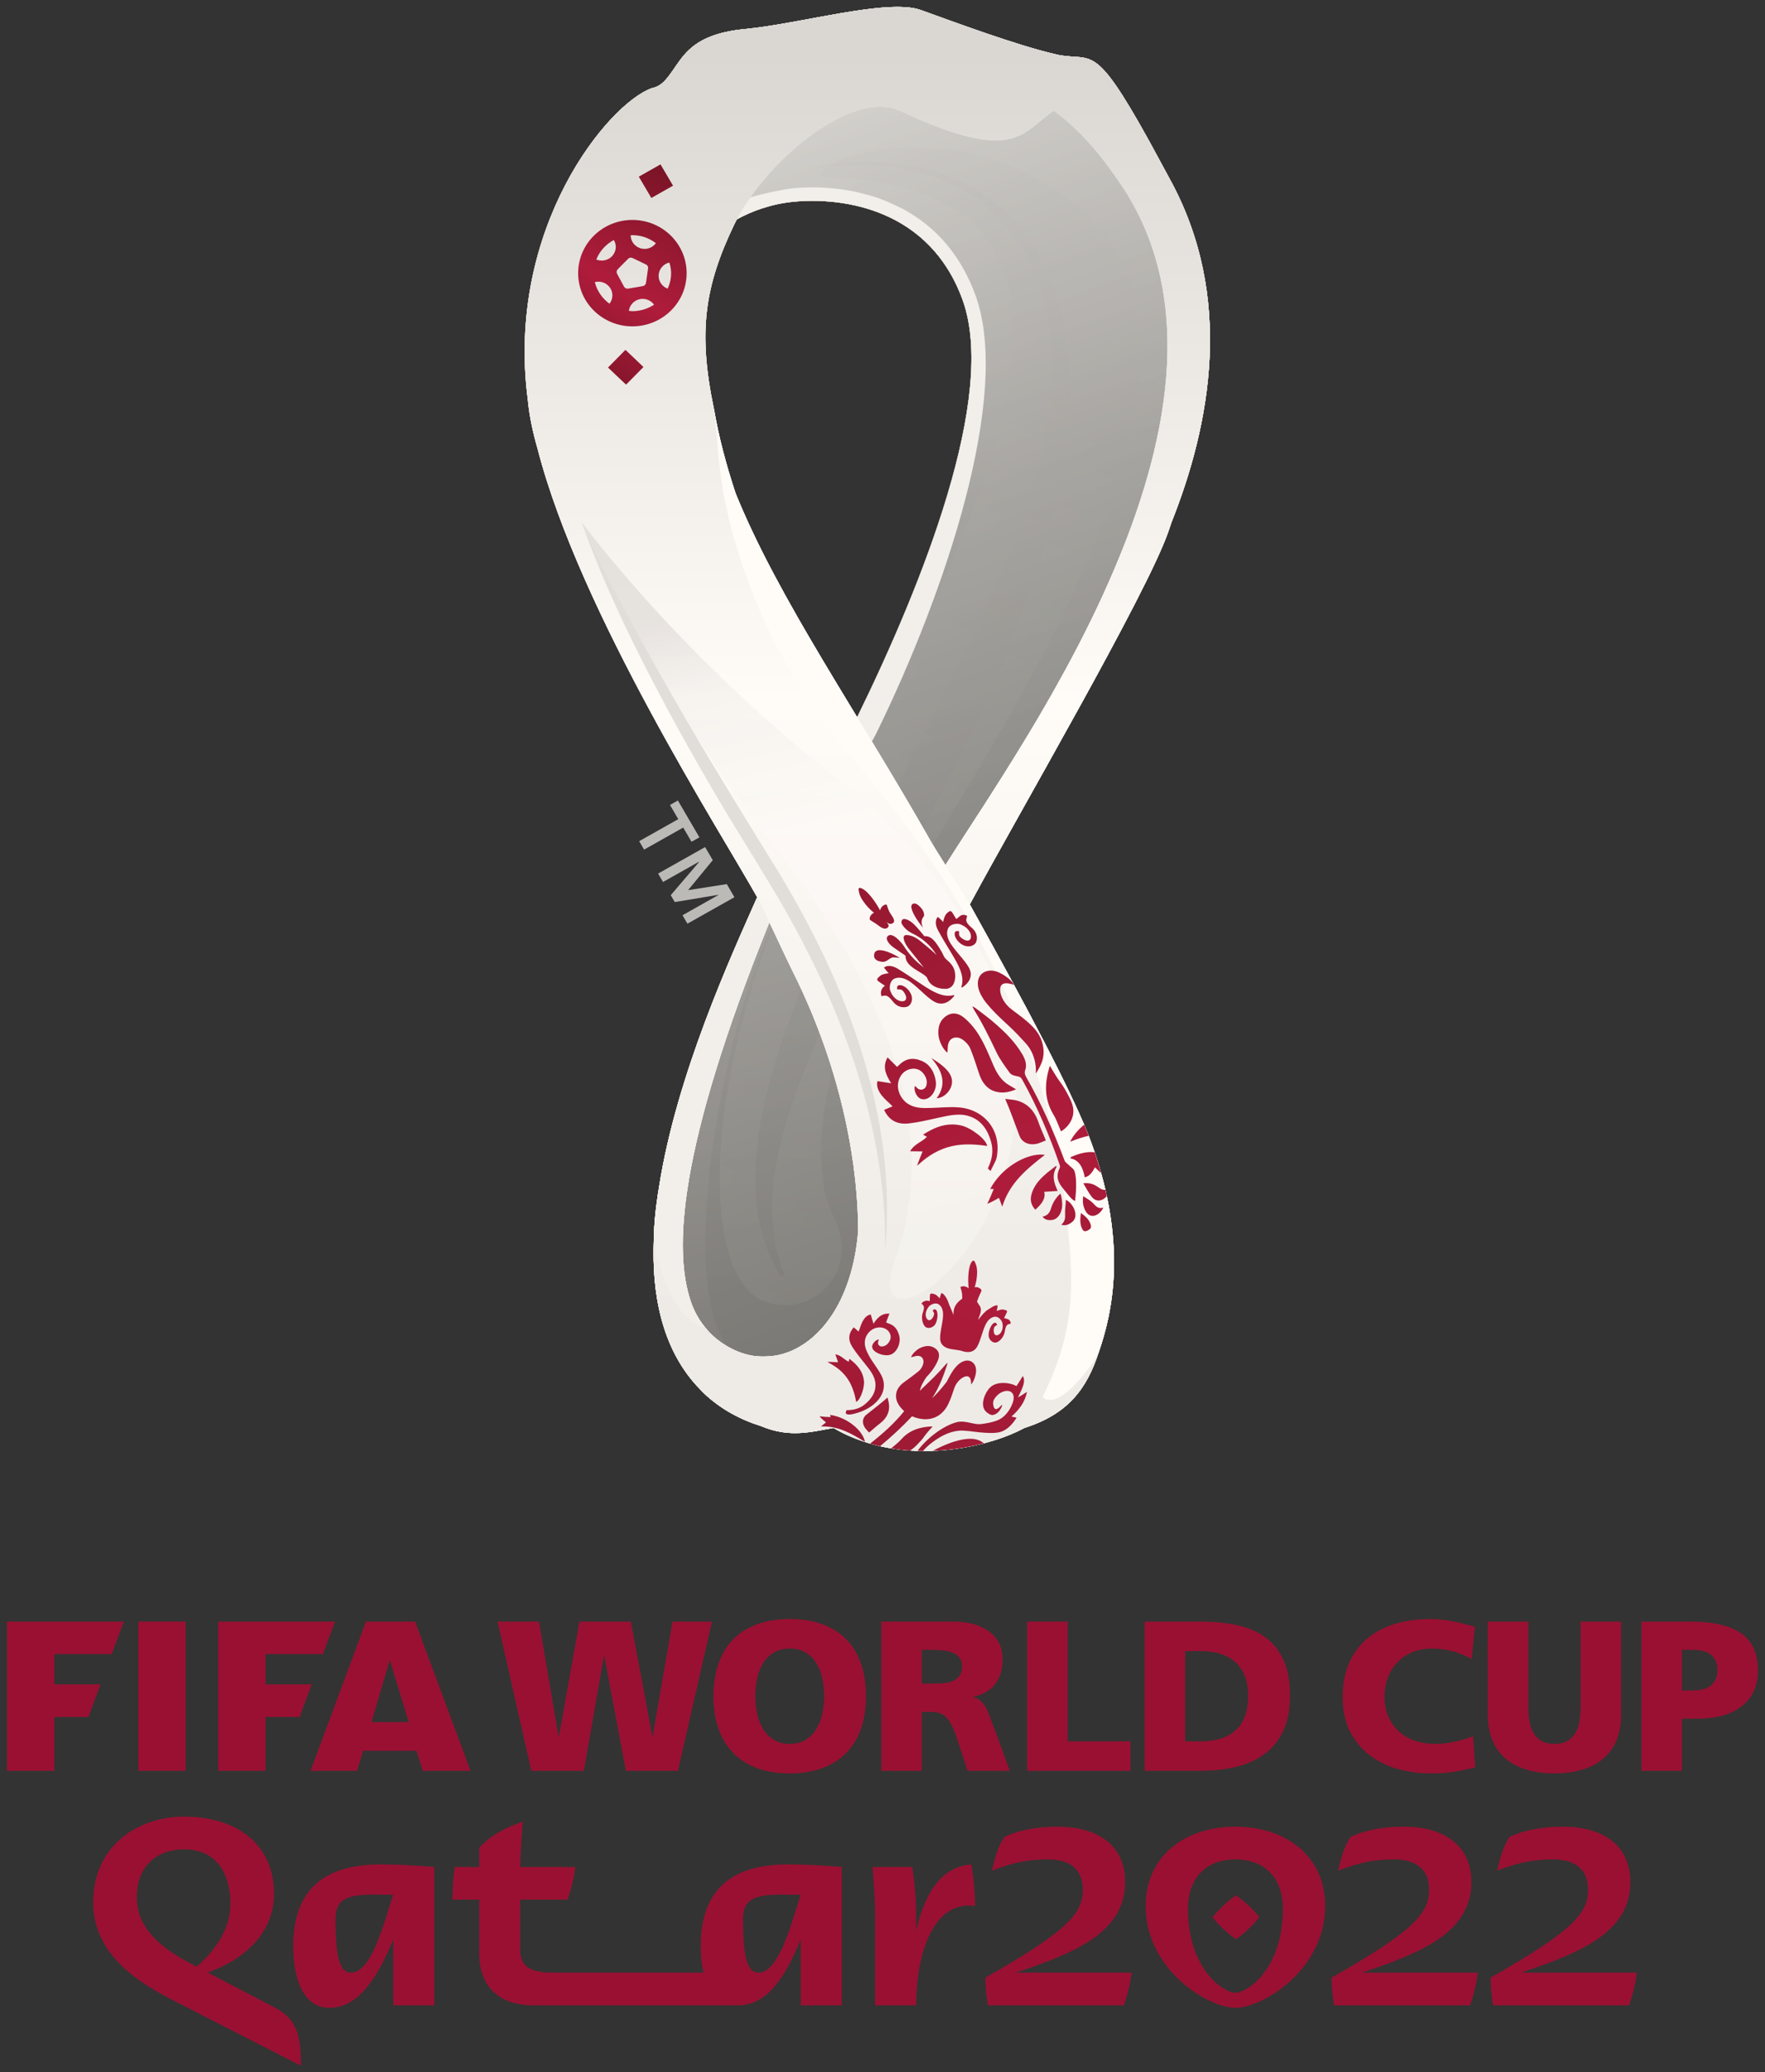 <svg width="380" height="446" viewBox="0 0 380 446" fill="none" xmlns="http://www.w3.org/2000/svg">
<rect x="0" y="0" width="380" height="446" fill="#333333" stroke="none"/>
<path d="M184.539 154.372C174.135 137.242 164.528 121.386 158.362 106.159C156.318 99.984 154.712 93.903 153.719 88.076C150.223 71.397 151.683 61.6 158.178 48.1C158.316 47.818 158.462 47.528 158.612 47.237C161.703 45.506 165.963 43.894 170.844 43.423C181.719 42.371 200.187 45.076 207.25 64.563C214.701 85.15 198.794 125.289 184.539 154.372ZM251.708 38.275C250.999 36.937 248.366 32.096 247.461 30.439C247.29 30.132 247.177 29.932 247.152 29.887C235.664 9.193 235.276 13.113 228.104 11.869C227.837 11.824 227.562 11.755 227.295 11.689C219.127 9.844 205.089 4.626 198.231 2.154C191.143 -0.391 172.491 5.084 160.452 6.247C157.39 6.537 155.016 7.09 153.122 7.814C147.586 9.921 146.21 13.502 143.924 16.436C142.589 18.154 141.654 18.674 140.415 18.961C140.39 18.965 140.357 18.965 140.34 18.973C130.975 22.267 108.848 49.042 113.629 85.989C113.971 89.615 114.747 93.146 115.744 96.604C124.892 132.062 155.508 179.616 163.026 193.112C157.486 205.617 145.663 231.295 141.892 255.479C141.738 256.298 140.824 261.855 140.766 266.52C140.265 278.812 142.614 290.061 149.881 298.139C149.927 298.188 151.308 299.641 151.37 299.706C155.087 303.299 159.467 305.583 163.877 306.953C170.118 309.589 174.865 308.116 179.458 307.35C181.507 308.57 183.651 309.511 185.833 310.243C198.965 314.696 213.658 311.123 220.541 307.35C229.773 304.408 233.982 299.093 236.619 290.851C239.276 283.088 243.344 267.248 234.137 243.804C230.003 233.681 221.684 217.836 208.869 194.806L208.785 194.671C219.06 175.598 246.573 128.403 251.47 114.613C251.737 113.885 251.967 113.181 252.196 112.477C260.514 91.599 265.946 63.982 251.708 38.275" fill="white"/>
<path d="M176.731 218.325C173.765 212.715 167.274 200.492 165.889 197.586C150.804 226.419 147.083 258.44 146.845 267.745C147.003 274.898 146.845 285.746 157.157 290.366C170.84 272.087 146.845 244.776 176.731 218.325Z" fill="#ACA9A6"/>
<path d="M211.362 122.169C214.891 104.978 223.689 90.32 212.517 66.426C203.315 46.756 187.475 39.717 170.838 43.425H170.842C181.726 42.373 200.198 45.07 207.253 64.564C214.703 85.152 198.797 125.291 184.542 154.373C184.217 155.057 183.862 155.74 183.528 156.419C190.457 168.217 196.127 178.369 202.893 190.359C202.893 190.359 212.013 175.922 215.801 169.383C208.033 151.73 209.159 132.878 211.362 122.169Z" fill="#ACA9A6"/>
<path d="M254.585 66.102C254.577 65.509 254.577 64.903 254.564 64.335V64.236C254.56 63.979 254.547 63.749 254.547 63.496C254.451 60.922 254.268 58.696 254.018 56.854C253.751 55.041 253.429 53.691 253.133 52.725C251.815 48.85 248.653 44.218 245.032 39.762C237.948 31.041 229.104 23.029 228.829 22.775C228.27 23.017 227.698 23.307 227.106 23.643C219.551 28.079 219.726 34.102 193.49 21.777C189.527 19.915 183.332 21.093 179.866 21.319C206.393 40.645 235.508 39.819 254.585 66.102Z" fill="#BCBAB7"/>
<path d="M234.232 138.845C235.245 137.343 236.163 135.948 236.985 134.679C237.965 133.104 238.896 131.492 239.776 129.859C240.176 129.118 240.564 128.369 240.944 127.616C251.715 106.35 254.735 81.535 254.581 66.1C241.081 27.626 201.721 44.785 189.115 20.797C188.906 20.809 179.465 21.349 179.265 21.369C179.883 22.143 180.521 22.904 181.193 23.665C186.19 29.263 197.896 40.623 210.486 43.52C223.085 46.421 233.648 48.222 244.277 63.751C254.907 79.293 243.601 101.19 233.648 122.694C229.676 131.271 229.28 139.889 228.7 148.396C230.318 146.203 230.669 143.649 232.588 141.12C233.147 140.376 233.693 139.614 234.232 138.845Z" fill="#CCC9C6"/>
<path d="M244.279 63.756C233.645 48.218 223.086 46.418 210.488 43.52C197.894 40.627 186.192 29.259 181.194 23.662C180.523 22.909 179.884 22.139 179.267 21.374C170.581 22.205 163.615 29.03 158.913 38.802C157.299 42.162 155.947 45.865 154.883 49.785C158.363 46.831 164.249 44.056 170.844 43.426C187.473 39.715 203.321 46.753 212.52 66.432C223.696 90.317 214.893 104.984 211.36 122.166C209.157 132.875 208.035 151.727 215.799 169.381C218.498 164.72 221.414 158.275 228.702 148.401C229.281 139.885 229.674 131.267 233.645 122.698C243.603 101.19 254.904 79.289 244.279 63.756Z" fill="#BBB8B5"/>
<path d="M179.873 21.313C179.664 21.325 179.464 21.354 179.259 21.362C170.574 22.205 163.615 29.018 158.906 38.798C157.295 42.162 155.94 45.861 154.884 49.79C155.931 48.902 157.179 48.034 158.605 47.236C161.705 45.51 165.964 43.893 170.845 43.422C181.721 42.375 200.197 45.076 207.247 64.558C214.702 85.149 198.795 125.289 184.541 154.371C191.462 166.169 195.704 173.649 203.547 186.208C203.547 186.208 237.459 135.49 237.843 134.737C248.61 113.471 254.609 87.388 253.003 66.49C250.441 32.975 229.103 23.028 228.828 22.778C228.269 23.015 227.693 23.31 227.105 23.642C219.554 28.081 219.358 35.165 193.122 22.843C190.314 21.518 186.572 21.198 183.402 21.198C182.096 21.198 180.882 21.247 179.873 21.313" fill="url(#paint0_linear_1_995)"/>
<path d="M168.903 194.572C157.16 210.638 139.134 296.498 165.34 293.49C206.482 287.839 174.356 205.522 168.903 194.572Z" fill="#9A9794"/>
<path d="M179.873 21.313C179.664 21.325 179.464 21.354 179.259 21.362C170.574 22.205 163.615 29.018 158.906 38.798C157.295 42.162 155.94 45.861 154.884 49.79C155.931 48.902 157.179 48.034 158.605 47.236C161.705 45.51 165.964 43.893 170.845 43.423C181.721 42.375 200.197 45.076 207.247 64.558C214.702 85.15 198.795 125.289 184.541 154.371C191.462 166.169 197.423 178.216 204.202 190.202C204.202 190.202 240.567 128.374 240.942 127.617C251.718 106.347 256.344 81.446 254.588 66.101C252.794 50.506 249.686 44.924 245.781 39.175C244.417 37.162 229.103 23.028 228.828 22.778C228.269 23.015 227.693 23.31 227.105 23.642C219.554 28.081 219.358 35.165 193.122 22.843C190.314 21.518 186.572 21.198 183.402 21.198C182.096 21.198 180.882 21.247 179.873 21.313" fill="url(#paint1_linear_1_995)"/>
<g opacity="0.28">
<path d="M196.363 31.764C185.179 31.879 176.998 35.451 176.731 38.001C228.978 39.678 233.17 75.533 182.096 166.136C162.731 200.489 155.039 232.072 154.943 253.29V254.088C155.001 267.465 158.142 276.577 163.29 279.446C165.055 280.428 166.945 280.891 168.813 280.919H169.135C177.215 280.809 184.695 272.485 179.451 261.85C172.927 248.624 178.438 221.343 195.129 191.54C211.815 161.725 270.148 79.769 234.23 46.471C222.286 35.398 208.52 31.875 197.452 31.764H196.363Z" fill="url(#paint2_linear_1_995)"/>
</g>
<g opacity="0.33">
<path d="M172.094 36.903C175.036 35.966 178.106 35.447 181.176 35.132C184.259 34.808 187.371 34.755 190.467 34.956C196.662 35.361 202.873 36.846 208.426 39.8C213.987 42.722 218.701 47.17 222.101 52.429C223.778 55.072 225.154 57.888 226.297 60.789C227.349 63.711 228.25 66.681 228.875 69.726C231.424 81.937 230.256 94.581 227.67 106.616C225.042 118.696 220.991 130.399 216.264 141.71C211.575 153.049 206.111 163.995 200.558 174.819L192.11 190.946L183.825 207.052C178.494 217.823 173.342 228.667 169.779 239.953C168.878 242.772 168.136 245.62 167.551 248.505C166.926 251.37 166.479 254.279 166.321 257.193C165.958 263.024 166.617 268.97 169.003 274.518L168.286 274.891C164.815 269.739 163.104 263.449 162.712 257.205C162.283 250.944 163.054 244.675 164.335 238.598C165.566 232.497 167.464 226.588 169.512 220.777C171.56 214.958 173.963 209.295 176.441 203.689C186.453 181.321 198.239 160.079 208.689 138.44C211.267 133.014 213.828 127.592 216.093 122.064C218.4 116.548 220.515 110.962 222.222 105.27C225.659 93.927 227.607 81.969 225.843 70.258C225.455 67.336 224.645 64.472 223.778 61.652C222.81 58.866 221.617 56.157 220.144 53.595C217.136 48.513 212.869 44.142 207.654 41.126C202.46 38.09 196.478 36.388 190.4 35.754C187.355 35.438 184.28 35.369 181.214 35.561C178.152 35.762 175.086 36.154 172.115 36.973L172.094 36.903Z" fill="#797775"/>
</g>
<g opacity="0.55">
<path d="M141.238 260.884C141.238 278.505 149.569 288.809 156.211 292.991C158.334 294.329 161.918 295.266 165.718 295.344H166.723C168.275 295.311 169.844 295.135 171.35 294.775C181.587 292.328 189.338 282.253 189.518 263.507V262.157C189.447 254.669 188.199 245.846 185.475 235.636C184.566 232.219 177.299 216.759 175.855 214.022C172.889 208.416 166.064 195.223 164.675 192.317C152.807 218.634 141.476 251.562 141.238 260.884" fill="url(#paint3_linear_1_995)"/>
</g>
<g opacity="0.44">
<path d="M158.906 38.799C157.295 42.162 155.948 45.861 154.884 49.79C155.923 48.902 157.183 48.035 158.609 47.236C161.705 45.51 165.964 43.893 170.837 43.423C181.721 42.375 200.189 45.076 207.251 64.558C214.702 85.15 198.795 125.289 184.541 154.371C191.462 166.169 197.869 177.107 204.632 189.093C204.632 189.093 240.567 128.374 240.942 127.617C251.718 106.351 261.796 66.49 245.035 39.76C239.077 30.262 230.53 23.138 230.246 22.889C229.128 23.052 227.693 23.31 227.105 23.642C219.554 28.081 222.178 31.686 195.441 20.45C193.255 19.529 190.953 19.12 188.616 19.12C176.268 19.12 162.865 30.582 158.906 38.799" fill="url(#paint4_linear_1_995)"/>
</g>
<g opacity="0.44">
<path d="M188.667 20.986C179.969 21.047 170.228 28.016 166.602 32.006C162.389 36.651 155.948 45.862 154.884 49.79C158.363 46.84 164.245 44.057 170.837 43.423C181.721 42.375 200.189 45.076 207.252 64.558C214.702 85.15 198.795 125.289 184.541 154.372C184.207 155.055 183.865 155.742 183.527 156.418C182.096 158.91 165.267 190.656 164.675 192.317C154.279 221.731 144.221 251.87 143.983 261.187C143.983 277.142 149.749 295.049 165.918 295.299H166.602C168.1 295.278 169.677 295.107 171.35 294.775C186.735 291.694 190.561 267.039 188.249 254.337C188.249 254.337 183.285 233.697 183.051 233.267C183.051 233.267 213.597 173.187 215.799 169.381C218.486 164.721 240.567 128.375 240.942 127.618C251.718 106.351 255.618 81.504 254.584 66.101C254.221 60.679 248.651 44.221 245.035 39.76C237.947 31.04 227.693 23.31 227.105 23.642C219.554 28.082 220.743 31.744 193.497 21.776C192.041 21.244 190.51 20.998 188.942 20.986H188.667Z" fill="url(#paint5_linear_1_995)"/>
</g>
<path d="M170.553 40.542C169.139 40.685 164.2 41.63 161.196 42.609L159.573 45.047L158.605 47.237C161.705 45.51 165.964 43.893 170.845 43.423C181.721 42.375 200.197 45.076 207.247 64.558C214.702 85.15 198.795 125.289 184.541 154.371C184.232 155.006 183.915 155.632 183.606 156.262C185.901 158.153 187.707 159.589 187.707 159.589C188.137 158.893 188.4 158.32 188.783 157.604C203.459 127.601 217.827 85.109 210.034 63.597C207.001 55.237 201.762 48.976 194.457 44.998C193.998 44.753 191.224 43.439 190.26 43.079C189.793 42.891 189.326 42.719 188.854 42.555C187.941 42.244 185.1 41.483 184.633 41.381C182.855 40.98 181.012 40.693 179.143 40.529C177.749 40.399 176.327 40.342 174.921 40.342C173.448 40.342 171.971 40.403 170.553 40.542" fill="url(#paint6_linear_1_995)"/>
<path d="M203.55 186.208C202.407 184.329 201.727 183.298 201.723 183.294C201.293 182.582 200.888 181.907 200.471 181.223C184.652 153.324 167.619 129.029 158.358 106.162C156.318 99.987 154.712 93.902 153.715 88.083C150.223 71.396 151.683 61.599 158.178 48.104C164.423 35.115 183.309 18.907 193.876 23.87C216.661 34.571 219.694 29.407 225.188 25.012C225.359 24.885 225.789 24.574 225.964 24.415C226.085 24.325 226.782 23.883 226.899 23.801C286.638 68.842 222.598 155.897 203.55 186.208ZM167.102 291.759C165.529 292 164.023 292.041 162.584 291.894C160.202 291.583 157.815 290.666 155.533 289.123C152.338 286.963 149.964 283.771 148.742 280.158C145.033 269.26 145.809 247.581 165.65 198.488C167.715 202.899 169.659 207.049 170.514 208.751C181.995 231.54 184.752 252.442 184.765 264.923C183.526 280.632 175.808 290.159 167.102 291.759M251.708 38.275C250.999 36.941 248.371 32.104 247.461 30.438C247.29 30.127 247.177 29.927 247.152 29.882C235.664 9.192 235.276 13.12 228.096 11.877C227.842 11.832 227.562 11.754 227.295 11.692C219.127 9.851 205.081 4.625 198.223 2.162C191.143 -0.387 172.491 5.084 160.452 6.242C157.382 6.54 155.016 7.089 153.122 7.809C147.586 9.92 146.21 13.501 143.924 16.435C142.589 18.15 141.646 18.677 140.411 18.956C140.39 18.964 140.357 18.964 140.34 18.976C130.975 22.266 108.848 49.045 113.629 85.984C113.962 89.61 114.747 93.145 115.74 96.607C124.892 132.061 155.508 179.623 163.026 193.111C157.486 205.62 145.663 231.294 141.892 255.474C141.738 256.293 140.824 261.862 140.766 266.511V266.519C140.261 278.811 142.605 290.069 149.881 298.142C149.927 298.187 151.308 299.644 151.374 299.71C155.083 303.294 159.467 305.586 163.881 306.961C170.118 309.592 174.865 308.115 179.45 307.346C181.507 308.573 183.651 309.506 185.837 310.243C198.965 314.699 213.658 311.118 220.541 307.346C229.773 304.407 233.974 299.092 236.619 290.854C239.276 283.096 243.344 267.247 234.141 243.808C229.998 233.68 221.684 217.831 208.869 194.805L208.785 194.67C219.056 175.597 246.568 128.407 251.474 114.612C251.737 113.888 251.967 113.184 252.196 112.485C260.514 91.603 265.946 63.977 251.708 38.275" fill="#EFECE8"/>
<path d="M226.96 149.862C226.096 151.229 223.893 154.461 221.152 158.447C214.319 169.786 207.824 179.403 203.556 186.196C204.945 188.393 208.041 193.34 209.363 195.697C209.192 195.399 209.034 195.108 208.871 194.805L208.783 194.67C209.443 193.451 210.177 192.109 210.969 190.664C210.999 182.996 224.298 155.82 226.96 149.862Z" fill="#DAD7D3"/>
<path d="M198.137 7.226C193.093 4.574 186.656 4.787 180.52 5.839C178.647 6.162 174.17 7.005 174.17 7.005C174.17 7.005 183.219 9.186 190.444 11.69C195.1 13.438 202.909 16.396 212.321 11.527L212.496 11.13C208.157 10.675 202.93 9.747 198.137 7.226Z" fill="#BBB8B5"/>
<path d="M168.692 9.323C166.623 10.129 164.813 10.837 163.528 11.533C146.549 20.769 141.727 29.91 140.921 30.651C140.438 33.867 139.695 36.335 139.328 40.247C142.469 41.835 157.7 38.925 167.825 31.105C169.08 30.074 170.403 29.088 171.78 28.151C172.314 27.746 172.802 27.5 173.21 27.197C173.277 27.173 173.336 27.046 173.398 27.022C179.188 21.947 186.001 9.508 192.371 12.581C192.88 12.826 193.385 13.051 193.877 13.256C193.126 12.83 192.371 12.409 191.608 12.004C187.044 9.602 182.213 7.85 176.965 7.85C174.324 7.85 171.571 8.296 168.692 9.323Z" fill="url(#paint7_linear_1_995)"/>
<path d="M143.587 19.645C142.832 21.49 142.206 23.27 141.78 25.554C141.484 27.121 141.201 28.831 140.925 30.66C151.63 17.631 162.418 12.058 163.536 11.538C164.787 10.932 168.225 8.621 169.752 8.125C158.138 11.215 151.655 15.859 144.717 17.918C144.409 18.192 143.766 19.211 143.587 19.645Z" fill="#F6F2EE"/>
<path d="M200.461 24.161C182.715 14.401 173.566 26.813 173.562 26.817C173.508 26.833 173.454 27.005 173.404 27.025C167.096 32.558 160.784 40.267 158.173 48.104C164.426 35.111 183.311 18.903 193.878 23.87C218.867 35.602 220.122 28.29 226.901 23.801C221.95 26.735 217.853 33.72 200.461 24.161Z" fill="#EBE7E3"/>
<path d="M225.155 24.665C213.508 29.445 205.644 20.078 193.88 13.26C193.384 13.048 192.883 12.831 192.374 12.577C184.202 8.583 170.448 29.76 170.481 29.743C173.109 27.845 182.716 14.402 200.463 24.162C217.851 33.721 220.441 28.291 225.168 25.025C225.406 24.866 226.903 23.802 226.903 23.802C226.903 23.802 225.393 24.485 225.168 24.657L225.155 24.665Z" fill="#FFFBF7"/>
<path d="M167.824 31.105C157.691 38.663 142.469 41.83 139.332 40.251C137.951 55.183 134.638 74.489 138.009 96.304C139.482 105.831 141.451 115.971 143.086 126.005C138.931 93.955 138.051 55.482 167.824 31.105Z" fill="#EFECE8"/>
<path d="M153.122 7.812C147.587 9.923 146.21 13.5 143.924 16.434C142.581 18.153 141.646 18.68 140.411 18.959C141.258 18.783 142.259 18.55 143.398 18.275C146.489 17.514 149.109 16.389 152.175 15.063C154.991 13.844 158.179 12.461 162.271 10.824C164.545 9.915 169.35 8.201 171.883 7.53C174.448 6.846 181.115 5.733 181.477 5.664C181.477 5.664 184.039 5.34 184.869 5.218C184.631 5.234 156.66 6.801 153.122 7.812Z" fill="#EFECE8"/>
<path d="M184.169 5.26C183.577 5.301 156.657 6.803 153.124 7.813C147.592 9.925 146.211 13.506 143.925 16.431C142.582 18.154 141.647 18.682 140.417 18.96C141.259 18.784 142.261 18.555 143.391 18.273C146.486 17.516 149.11 16.386 152.177 15.056C154.988 13.841 158.18 12.466 162.276 10.825C164.542 9.917 169.347 8.194 171.875 7.523C174.449 6.848 180.857 5.755 181.475 5.669C182.326 5.551 184.04 5.338 184.87 5.223C184.633 5.231 184.399 5.24 184.169 5.26" fill="url(#paint8_linear_1_995)"/>
<path d="M224.475 300.633C224.199 301.201 223.983 301.697 223.699 302.188C222.727 304.058 221.671 305.793 220.541 307.348C229.827 304.385 233.982 299.176 236.619 290.849C226.782 300.981 224.475 300.633 224.475 300.633Z" fill="#D2CFCB"/>
<path d="M202.895 303.411C195.499 300.231 189.554 306.468 185.837 310.249C198.969 314.697 213.658 311.12 220.545 307.343C221.668 305.793 222.727 304.062 223.699 302.191C219.815 308.526 210.049 306.488 202.895 303.411Z" fill="#DEDBD7"/>
<path d="M180.163 292.608C183.91 285.373 185.895 272.266 184.765 264.925C183.509 280.585 175.791 290.157 167.106 291.757C165.533 292.002 164.019 292.039 162.588 291.892C160.202 291.581 157.82 290.668 155.529 289.126C155.15 288.868 154.787 288.59 154.428 288.307C147.799 286.372 142.464 280.864 140.895 274.12C140.883 274.05 140.853 273.993 140.841 273.928C140.908 275.024 141.012 276.117 141.145 277.193L141.17 277.426C141.579 280.684 142.268 283.81 143.294 286.752C150.599 299.728 171.62 309.107 180.163 292.608Z" fill="#EBE7E3"/>
<path d="M167.102 291.757C165.529 292.003 164.024 292.04 162.584 291.892C160.206 291.581 157.816 290.669 155.534 289.126C153.786 287.939 152.28 286.45 151.07 284.739C145.076 278.65 141.772 267.79 141.242 260.416L141.221 260.146V260.15V260.146V260.158C140.996 262.114 140.791 264.41 140.766 266.517V266.526C140.583 270.99 140.779 275.315 141.446 279.407C141.471 279.481 141.484 279.559 141.496 279.645C148.133 292.023 166.552 304.369 178.812 283.52C175.625 288.132 171.487 290.951 167.102 291.757Z" fill="#F2EFEA"/>
<path d="M247.156 29.883C235.667 9.189 235.279 13.114 228.099 11.874C218.379 12.385 207.516 19.039 193.879 13.261C213.073 24.531 229.238 0.22 247.418 30.362C247.431 30.387 247.644 30.779 247.66 30.804C247.581 30.669 247.523 30.546 247.456 30.44C247.293 30.129 247.181 29.928 247.156 29.883Z" fill="#E7E4E0"/>
<path d="M226.9 23.797C227.009 23.732 227.13 23.662 227.242 23.592C231.552 20.81 239.962 19.341 247.463 30.434C236.445 12.135 226.179 13.816 215.528 15.506C208.574 16.611 201.457 17.712 193.877 13.256C204.552 20.004 216.692 30.009 226.9 23.797" fill="url(#paint9_linear_1_995)"/>
<path d="M163.882 306.957C168.708 303.998 172.826 299.861 176.101 295.061C166.977 303.286 147.224 300.618 141.421 279.253C142.585 286.476 145.222 292.962 149.881 298.138C149.927 298.191 151.308 299.644 151.375 299.705C155.084 303.298 159.468 305.582 163.882 306.957Z" fill="#CCC9C6"/>
<path d="M198.227 2.159C191.143 -0.391 172.496 5.089 160.452 6.242C157.386 6.537 155.012 7.094 153.127 7.81C160.248 6.292 160.74 7.802 181.603 5.514C181.707 5.498 184.339 5.248 185.011 5.211C189.7 4.913 194.322 5.224 198.135 7.229C202.928 9.745 207.451 10.809 211.793 11.268C217.196 11.832 222.318 11.448 227.291 11.693C219.131 9.848 205.085 4.622 198.227 2.159Z" fill="#F2EFEA"/>
<path d="M192.751 1.495C183.969 1.626 170.098 5.317 160.453 6.246C157.383 6.536 155.013 7.093 153.124 7.813C160.324 6.397 161.05 7.797 181.608 5.514C181.704 5.497 184.345 5.248 185.004 5.207C189.701 4.912 194.315 5.223 198.132 7.224C202.925 9.749 207.452 10.805 211.79 11.259C215.048 11.607 218.198 11.607 221.285 11.598C223.317 11.598 225.315 11.598 227.297 11.688C219.124 9.847 205.082 4.63 198.232 2.158C197.014 1.724 195.475 1.524 193.677 1.495H192.751Z" fill="url(#paint10_linear_1_995)"/>
<path d="M211.789 11.264L211.222 11.546C203.446 15.662 196.262 13.752 191.611 12.004C192.37 12.405 193.133 12.823 193.876 13.265C207.513 19.043 218.376 12.381 228.096 11.869C227.842 11.824 227.562 11.755 227.295 11.689C222.323 11.444 217.2 11.832 211.789 11.264Z" fill="#EBE7E3"/>
<path d="M226.96 244.774C218.128 206.55 198.913 181.662 181.989 161.271C167.621 143.978 159.808 125.326 156.212 108.45C156.566 112.321 156.892 116.381 157.159 120.514C160.433 143.957 169.344 171.804 195.559 203.313C219.38 231.937 224.423 235.841 226.96 244.774Z" fill="#FFFBF7"/>
<path d="M247.903 31.247C247.903 31.256 248.178 31.873 248.178 31.873C248.245 32.021 249.83 35.691 249.889 35.835C254.315 46.024 249.739 54.417 248.863 55.861C255.249 78.028 248.554 103.391 238.183 126.446C233.665 136.545 233.832 145.597 232.522 151.98C232.535 151.948 232.555 151.915 232.568 151.89C241.182 136.263 249.059 121.4 251.474 114.615C251.737 113.887 251.966 113.183 252.196 112.479C260.51 91.602 265.946 63.98 251.712 38.278C251.09 37.115 249.029 33.318 247.903 31.247Z" fill="#EBE7E3"/>
<path d="M226.902 23.802C233.193 28.549 237.561 34.147 241.307 39.708C240.034 30.889 237.765 22.137 230.243 22.885C229.296 22.988 228.416 23.155 227.515 23.524C227.486 23.532 227.407 23.413 226.902 23.802Z" fill="#DEDBD7"/>
<path d="M250.083 35.647C250.025 35.504 245.611 29.222 243.1 26.714C240.338 23.78 236.333 22.032 232.829 22.122C229.6 22.204 228.332 23.051 227.331 23.534C227.172 23.604 226.989 23.747 226.905 23.804C237.668 20.772 239.721 30.982 241.31 39.702C244.769 44.838 247.251 50.256 248.865 55.886C249.478 54.757 254.055 45.676 250.083 35.647Z" fill="#CCC9C6"/>
<path d="M185.837 310.244C190.513 306.496 194.363 302.408 199.29 302.567C195.744 302.42 182.516 305.207 179.45 307.347C181.51 308.566 183.655 309.508 185.837 310.244Z" fill="#D2CFCB"/>
<path d="M231.047 270.707C230.909 267.139 230.5 263.607 229.829 260.194C228.49 253.393 226.058 247.063 222.316 241.882C208.52 222.797 175.455 187.609 166.878 160.196C169.368 177.379 165.122 198.04 172.138 208.188C174.525 211.204 176.832 214.179 179.034 217.092C195.863 236.792 215.449 248.217 214.832 276.162C214.502 290.967 209.425 296.25 202.004 303.075C202.291 303.169 202.588 303.28 202.896 303.411C210.059 306.472 219.817 308.522 223.696 302.191C228.707 292.579 231.56 283.679 231.047 270.707Z" fill="#EFECE8"/>
<path d="M216.12 278.531C220.571 242.59 199.416 223.336 179.263 200.683C176.931 198.137 170.198 195.24 172.838 201.206C184.215 218.749 191.803 235.768 193.605 242.848C204.23 284.632 192.558 297.849 179.455 307.351C182.517 305.207 195.749 302.42 199.287 302.572C200.155 302.596 201.056 302.756 202.003 303.075C208.039 297.518 212.248 294.596 214.626 285.749C214.964 284.521 215.265 283.155 215.569 281.645C215.765 280.671 215.982 279.639 216.12 278.531Z" fill="#E7E4E0"/>
<path d="M200.577 252.264C195.659 232.941 183.999 202.778 163.307 176.441C162.99 177.382 161.163 183.066 159.649 187.293C161.025 189.622 162.177 191.586 163.024 193.108C164.087 195.13 164.771 196.533 165.648 198.489C167.713 202.901 169.661 207.05 170.512 208.752C181.996 231.541 184.75 252.439 184.762 264.924C185.617 280.573 177.633 298.529 163.879 306.954C170.12 309.594 174.867 308.116 179.456 307.347C190.653 303.349 211.203 294.052 200.577 252.264Z" fill="#F2EFEA"/>
<path d="M130.68 30.561C116.796 49.176 113.363 79.36 118.912 95.38C125.999 115.861 129.17 125.989 146.678 153.389C148.289 155.906 137.605 114.02 135.269 103.83C133.133 94.508 126.65 56.419 140.358 26.396C141.631 23.609 143.082 20.54 144.718 17.921C139.215 20.753 134.543 25.389 130.68 30.561" fill="url(#paint11_linear_1_995)"/>
<path d="M174.497 21.37C168.131 24.378 162.628 28.846 157.997 33.908C153.354 38.986 149.754 44.887 147.235 51.177C142.212 63.825 141.828 77.808 144.026 91.197C146.096 104.685 151.06 117.722 153.888 131.468C155.323 138.318 156.124 145.36 155.895 152.37C155.649 159.376 154.393 166.324 152.199 172.916C153.571 166.111 154.297 159.22 154.014 152.37C153.805 145.52 152.624 138.756 150.977 132.098C149.287 125.448 147.222 118.856 145.19 112.202C143.221 105.532 141.382 98.747 140.264 91.778C139.187 84.818 138.758 77.718 139.337 70.647C139.684 67.12 140.18 63.6 141.065 60.155C141.903 56.705 143.025 53.305 144.506 50.068C147.393 43.553 151.536 37.599 156.658 32.656C161.806 27.782 167.784 23.633 174.497 21.37Z" fill="#CCC9C6"/>
<path d="M160.067 186.749C161.481 183.053 162.387 179.215 162.816 175.319C163.162 171.415 163.25 167.495 162.954 163.579C162.533 155.743 161.31 147.951 160.113 140.16C158.957 132.361 157.622 124.577 156.55 116.757C155.42 108.946 155.044 101.105 154.281 93.248L161.548 139.947C162.745 147.751 163.859 155.595 164.13 163.53C164.289 167.495 164.051 171.473 163.567 175.409C162.883 179.33 161.802 183.18 160.067 186.749Z" fill="#CCC9C6"/>
<path d="M140.077 27.024C138.525 31.992 137.124 36.997 136.097 42.071C134.996 47.137 134.187 52.252 133.678 57.392C132.622 67.667 132.622 78.044 133.711 88.307C134.733 98.582 137.178 108.669 139.789 118.711C141.078 123.745 142.476 128.753 143.648 133.836C144.745 138.914 145.792 144.082 145.634 149.3C145.392 144.099 144.182 139.037 142.801 134.036C141.433 129.032 139.906 124.064 138.446 119.072C135.492 109.095 133.085 98.889 131.892 88.496C131.346 83.294 131.108 78.069 131.175 72.847C131.246 67.626 131.521 62.404 132.218 57.232C132.91 52.051 133.903 46.924 135.18 41.866C136.519 36.829 138.112 31.857 140.077 27.024Z" fill="#CCC9C6"/>
<path d="M130.156 31.301C127.828 35.618 126.251 40.267 124.966 44.964C123.694 49.666 122.805 54.458 122.1 59.262C120.774 68.891 120.619 78.658 121.642 88.287C122.659 97.916 125.008 107.418 128.934 116.269C130.94 120.655 133.205 125.034 135.437 129.347C137.632 133.697 140.164 137.875 142.525 142.204C140.94 140.306 139.442 138.354 137.986 136.353C136.572 134.339 135.2 132.277 133.911 130.174C132.655 128.046 131.445 125.897 130.319 123.712C129.176 121.552 128.091 119.317 127.09 117.046C123.139 107.962 120.836 98.247 119.877 88.463C118.884 78.662 119.426 68.776 120.957 59.094C121.754 54.257 122.855 49.457 124.328 44.78C125.805 40.111 127.574 35.479 130.156 31.301Z" fill="#DEDBD7"/>
<path d="M140.921 30.658C145.473 23.874 151.76 18.325 158.597 13.709C162.043 11.417 165.764 9.482 169.756 8.123C171.195 7.653 172.656 7.243 174.174 7.006C174.766 6.908 175.392 6.859 175.997 6.818C177.082 6.769 178.179 6.748 179.272 6.928C180.382 7.059 181.441 7.407 182.413 7.734C190.369 10.513 197.26 15.178 204.231 19.389C207.723 21.488 211.286 23.505 215.153 24.712C217.072 25.318 219.091 25.691 221.11 25.555C223.129 25.433 225.127 24.835 226.904 23.804C225.232 24.991 223.242 25.776 221.156 26.026C219.066 26.3 216.942 26.038 214.911 25.539C210.839 24.479 207.139 22.523 203.526 20.563C196.334 16.59 189.513 11.945 181.821 9.424C180.84 9.122 179.939 8.819 179.001 8.688C178.062 8.52 177.082 8.528 176.106 8.553C174.153 8.659 172.188 9.097 170.286 9.695C166.456 10.91 162.856 12.825 159.377 14.9C155.906 16.999 152.619 19.409 149.528 22.04C146.399 24.635 143.479 27.487 140.921 30.658Z" fill="#CCC9C6"/>
<path d="M226.902 23.802C228.546 22.48 230.648 21.605 232.867 21.453C235.074 21.298 237.331 21.809 239.304 22.795C242.813 24.538 245.408 27.014 247.452 30.439C247.51 30.538 247.727 30.922 247.919 31.282C248.044 31.511 248.161 31.736 248.228 31.859C250.43 35.857 251.844 39.728 252.016 43.976C252.237 48.207 251.256 52.422 248.87 55.892C250.764 52.271 251.427 48.101 251.052 44.041C250.639 39.978 249.279 36.033 247.172 32.53C245.091 29.04 242.229 25.938 238.679 23.97C236.901 23.004 234.924 22.411 232.892 22.349C230.852 22.292 228.783 22.803 226.902 23.802Z" fill="#BBB8B5"/>
<path d="M164.72 175.612C166.685 184.577 169.722 193.277 173.998 201.367C176.088 205.439 178.461 209.359 181.073 213.124L185.069 218.759L187.063 221.607C187.723 222.556 188.315 223.563 188.945 224.528C191.477 228.412 193.638 232.508 195.699 236.657C197.643 240.856 199.307 245.181 200.605 249.621C201.844 254.065 202.766 258.599 203.179 263.186C203.629 267.77 203.7 269.701 203.529 274.272C203.416 269.693 203.208 267.778 202.557 263.256C201.944 258.726 200.984 254.253 199.629 249.899C198.248 245.545 196.458 241.331 194.539 237.189C192.47 233.114 190.305 229.075 187.76 225.253C187.13 224.295 186.529 223.317 185.879 222.376L183.88 219.569C182.566 217.703 181.19 215.82 179.896 213.905C177.297 210.063 174.932 206.061 172.867 201.924C168.762 193.621 165.984 184.7 164.72 175.612Z" fill="#CCC9C6"/>
<path d="M162.122 150.904C162.827 157.095 164.475 163.14 166.365 169.069C168.263 174.994 170.541 180.805 173.21 186.423C178.567 197.656 185.404 208.279 194.248 217.106C196.472 219.262 198.795 221.505 200.873 223.887C202.963 226.272 204.865 228.813 206.605 231.461C210.076 236.748 212.733 242.555 214.452 248.611C217.339 258.776 217.718 269.509 215.924 279.829C215.574 281.814 215.136 283.795 214.627 285.751C215.87 279.633 216.488 273.417 216.267 267.218C216.1 261.022 215.153 254.847 213.338 248.934C211.502 243.029 208.929 237.337 205.47 232.177C203.747 229.603 201.858 227.123 199.793 224.803C197.728 222.454 195.475 220.363 193.21 218.1C184.32 209.053 177.365 198.307 172.209 186.882C169.639 181.157 167.449 175.264 165.693 169.261C164.829 166.254 164.074 163.225 163.436 160.165C162.81 157.108 162.268 154.018 162.122 150.904Z" fill="#D2CFCB"/>
<path d="M237.834 134.742C241.142 128.44 243.858 121.905 246.236 115.276C248.618 108.651 250.591 101.886 252.181 95.04C253.745 88.198 254.851 81.25 255.293 74.252C255.468 70.758 255.476 67.234 255.088 63.76L254.813 61.141L254.258 58.568L253.991 57.274C253.879 56.845 253.695 56.444 253.562 56.026L252.702 53.51C256.081 59.836 256.895 67.21 256.878 74.293C256.878 77.866 256.619 81.43 256.152 84.974C255.714 88.509 255.097 92.024 254.304 95.507C252.773 102.471 250.629 109.297 247.955 115.914C245.26 122.51 241.956 128.91 237.834 134.742Z" fill="#FFFBF7"/>
<path d="M159.098 132.229C158.843 131.03 158.685 130.359 158.685 130.359C158.685 130.359 158.822 131.022 159.098 132.229ZM158.163 184.78C158.851 185.942 159.415 186.854 160.007 187.894C160.282 188.377 160.587 188.88 160.866 189.359C184.37 229.662 221.214 259.063 200.51 290.883C198.662 293.727 196.772 296.645 193.535 299.481C197.277 296.457 200.206 296.817 202.821 297.185C205.575 297.57 207.994 297.959 210.681 294.378C211.44 293.367 212.454 291.734 213.321 289.623C213.789 288.514 214.206 287.291 214.627 285.748C214.627 285.748 225.924 300.704 236.962 289.84C240.679 277.703 242.16 259.419 225.661 239.552C206.889 216.948 195.187 214.664 180.023 189.187C168.029 169.046 160.841 139.845 159.098 132.229C160.858 140.467 167.207 173.58 158.163 184.78" fill="url(#paint12_linear_1_995)"/>
<path d="M136.203 39.818C132.828 54.402 130.709 75.766 134.092 97.581C135.565 107.12 142.765 127.945 144.396 137.982C140.254 105.937 124.714 44.618 174.499 21.362C162.643 24.247 139.34 41.389 136.203 39.818" fill="url(#paint13_linear_1_995)"/>
<path d="M192.751 1.496C183.969 1.627 170.098 5.318 160.453 6.247C157.383 6.537 155.013 7.094 153.124 7.814C147.592 9.925 146.211 13.506 143.925 16.432C142.582 18.155 141.647 18.682 140.417 18.961C140.387 18.965 140.358 18.965 140.337 18.977C130.972 22.271 108.849 49.05 113.626 85.989C113.968 89.615 114.748 93.146 115.745 96.604C124.885 132.062 155.51 179.616 163.027 193.112C157.487 205.617 145.665 231.295 141.893 255.475C141.735 256.298 140.825 261.855 140.767 266.507C140.258 278.816 142.611 290.061 149.886 298.139C149.928 298.192 151.309 299.649 151.372 299.711C155.08 303.299 159.469 305.583 163.874 306.958H163.878C170.119 309.585 174.875 308.116 179.451 307.35C181.508 308.57 183.652 309.511 185.834 310.243C198.966 314.696 213.655 311.123 220.543 307.35C229.775 304.408 233.984 299.085 236.62 290.851C239.278 283.093 243.345 267.248 234.142 243.809C229.996 233.681 221.686 217.836 208.862 194.81L208.783 194.671C219.053 175.598 246.57 128.412 251.472 114.613C251.734 113.885 251.968 113.181 252.197 112.477C260.512 91.599 265.947 63.974 251.709 38.279C251 36.933 248.372 32.109 247.463 30.435C247.296 30.132 247.183 29.932 247.154 29.887C235.665 9.189 235.277 13.113 228.098 11.869C227.839 11.832 227.564 11.755 227.297 11.689C219.124 9.848 205.082 4.63 198.232 2.159C197.014 1.725 195.475 1.524 193.677 1.496H192.751ZM201.72 183.291C201.294 182.579 200.885 181.908 200.472 181.22C184.653 153.328 167.62 129.03 158.363 106.167C156.315 99.988 154.713 93.903 153.716 88.08C150.224 71.401 151.68 61.596 158.18 48.109C164.425 35.116 183.31 18.908 193.877 23.867C205.495 29.326 211.886 30.615 216.104 30.112C220.155 29.621 222.165 27.456 224.856 25.295C225.415 24.817 226.783 23.887 226.9 23.797C233.212 28.565 237.563 34.13 241.318 39.695C273.156 86.873 220.593 159.098 203.547 186.208C202.4 184.326 201.728 183.295 201.72 183.291ZM162.581 291.891C160.199 291.584 157.817 290.663 155.527 289.128C152.339 286.964 149.962 283.768 148.735 280.162C145.035 269.253 145.811 247.577 165.647 198.493C167.72 202.896 169.669 207.049 170.511 208.752C181.992 231.54 184.749 252.439 184.766 264.928C183.527 280.629 175.805 290.16 167.099 291.76C166.144 291.907 165.209 291.976 164.295 291.976C163.716 291.976 163.144 291.944 162.581 291.891" fill="url(#paint14_linear_1_995)"/>
<path d="M193.193 1.491C184.441 1.499 170.257 5.301 160.453 6.246C157.383 6.536 155.013 7.093 153.124 7.813C147.592 9.925 146.211 13.505 143.925 16.431C142.582 18.154 141.647 18.682 140.417 18.96C140.387 18.964 140.358 18.964 140.337 18.976C130.972 22.271 108.849 49.049 113.626 85.988C113.968 89.614 114.748 93.145 115.745 96.603C124.885 132.061 155.51 179.615 163.027 193.111C157.487 205.617 145.665 231.294 141.893 255.474C141.735 256.297 140.825 261.854 140.767 266.515C140.258 278.816 142.611 290.061 149.886 298.138C149.928 298.192 151.309 299.649 151.372 299.71C155.08 303.299 159.469 305.582 163.874 306.957H163.878C170.119 309.584 174.875 308.115 179.451 307.35C181.508 308.569 183.652 309.51 185.834 310.243C190.294 311.753 194.928 312.338 199.38 312.314C208.036 312.252 216 309.838 220.543 307.35C229.775 304.408 233.984 299.084 236.62 290.851C239.278 283.092 243.345 267.247 234.142 243.808C229.996 233.68 221.686 217.835 208.862 194.809L208.783 194.67C219.053 175.597 246.57 128.411 251.472 114.612C251.734 113.884 251.968 113.18 252.197 112.477C260.512 91.599 265.947 63.973 251.709 38.279C251 36.941 248.372 32.108 247.463 30.434C247.296 30.131 247.183 29.931 247.154 29.886C235.665 9.188 235.277 13.113 228.098 11.868C227.839 11.832 227.564 11.754 227.297 11.688C219.124 9.847 205.082 4.63 198.232 2.158C196.931 1.692 195.241 1.491 193.28 1.491H193.193ZM201.72 183.29C201.294 182.578 200.885 181.907 200.472 181.22C184.653 153.328 167.62 129.029 158.363 106.167C156.315 99.987 154.713 93.903 153.716 88.08C150.224 71.4 151.68 61.596 158.18 48.108C164.425 35.116 183.31 18.907 193.877 23.866C205.495 29.325 211.886 30.614 216.104 30.111C220.155 29.62 222.165 27.455 224.856 25.295C225.415 24.816 226.783 23.887 226.9 23.797C233.212 28.564 237.563 34.129 241.318 39.695C273.156 86.872 220.593 159.098 203.547 186.208C202.4 184.325 201.728 183.294 201.72 183.29ZM162.581 291.89C160.199 291.583 157.817 290.662 155.527 289.128C152.339 286.963 149.962 283.767 148.735 280.162C145.035 269.252 145.811 247.577 165.647 198.492C167.72 202.895 169.669 207.049 170.511 208.751C181.992 231.54 184.749 252.438 184.766 264.927C183.527 280.629 175.805 290.159 167.099 291.759C166.144 291.906 165.209 291.976 164.295 291.976C163.716 291.976 163.144 291.943 162.581 291.89" fill="url(#paint15_linear_1_995)"/>
<path d="M190.54 269.434C190.836 255.071 188.066 240.904 183.477 227.433C178.863 213.937 172.406 201.117 164.934 188.918C161.221 182.788 157.346 176.654 153.712 170.438C150.079 164.206 146.512 157.945 143.125 151.578C136.35 138.864 129.979 125.892 125.199 112.314C128.156 118.878 131.314 125.307 134.748 131.629C138.106 137.976 141.61 144.245 145.189 150.481C152.331 162.962 159.853 175.177 167.454 187.441C174.955 199.82 181.387 212.918 185.622 226.766C187.753 233.673 189.339 240.749 190.223 247.906C191.078 255.059 191.237 262.302 190.54 269.434Z" fill="#E1DEDA"/>
<g opacity="0.43">
<path d="M134.743 131.628C138.101 137.97 141.614 144.248 145.185 150.48C146.658 153.05 148.143 155.611 149.649 158.165C153.962 164.904 158.789 171.845 164.083 178.576C188.366 209.488 203.626 240.976 192.626 271.364C190.627 276.897 191.633 279.491 194.165 279.598H194.499C201.482 279.319 218.523 262.067 218.799 236.095V234.826C218.611 216.985 210.48 195.174 185.984 171.984C147.905 143.613 125.202 112.321 125.202 112.321C128.156 118.881 131.31 125.31 134.743 131.628" fill="url(#paint16_linear_1_995)"/>
</g>
<path d="M165.648 198.49C164.771 196.534 164.087 195.13 163.024 193.109C157.488 205.618 145.665 231.296 141.89 255.476C141.739 256.295 140.826 261.864 140.767 266.521C140.851 267.351 140.976 268.133 141.139 268.849C144.468 282.942 149.649 285.34 151.806 285.7C150.458 284.064 149.424 282.185 148.74 280.16C145.035 269.258 145.807 247.574 165.648 198.49Z" fill="#F2EFEA"/>
<path d="M234.142 243.804C230 233.684 221.69 217.836 208.866 194.801L208.787 194.675C208.787 194.675 200.477 181.224 200.468 181.22C184.653 153.328 167.625 129.033 158.359 106.159C156.319 99.988 154.709 93.903 153.716 88.08C153.708 88.055 153.708 88.035 153.704 88.01C153.695 87.969 153.691 87.937 153.679 87.904C154.58 93.567 154.346 99.431 156.207 108.454C159.811 125.33 167.625 143.978 181.984 161.275C198.916 181.658 218.131 206.554 226.963 244.774C228.098 249.689 229.795 260.647 230.467 270.812C231.276 283.068 228.94 291.624 224.481 300.647C224.589 300.799 227.272 304.302 235.043 293.658C235.669 292.729 236.166 291.788 236.62 290.851C239.278 283.092 243.349 267.252 234.142 243.804Z" fill="#FFFBF7"/>
<path d="M124.472 58.797C124.472 65.123 129.7 70.242 136.149 70.242C142.603 70.242 147.83 65.123 147.83 58.797C147.83 52.47 142.603 47.339 136.149 47.339C129.7 47.339 124.472 52.47 124.472 58.797ZM137.709 53.379C136.529 52.933 135.786 51.828 135.778 50.649C135.899 50.641 136.02 50.617 136.149 50.617C138.064 50.617 139.808 51.267 141.213 52.339C140.65 53.113 139.733 53.571 138.777 53.571C138.418 53.571 138.06 53.51 137.709 53.379M128.381 55.855C129.095 54.05 130.446 52.577 132.153 51.656C132.415 52.086 132.574 52.597 132.574 53.125C132.574 54.762 131.226 56.084 129.562 56.084C129.141 56.084 128.753 56.01 128.381 55.855ZM134.355 61.698L132.853 58.924C132.687 58.608 132.745 58.224 132.987 57.966L135.223 55.707C135.473 55.449 135.865 55.376 136.187 55.535L139.069 56.918C139.399 57.074 139.582 57.413 139.528 57.769L139.082 60.883C139.032 61.239 138.752 61.518 138.402 61.579L135.244 62.119C135.198 62.127 135.144 62.127 135.098 62.127C134.789 62.127 134.505 61.968 134.355 61.698M141.798 59.374C141.798 57.974 142.795 56.816 144.113 56.497C144.338 57.233 144.488 57.991 144.488 58.797C144.488 59.983 144.221 61.109 143.746 62.127C142.611 61.71 141.798 60.634 141.798 59.374M128.068 60.728C128.31 60.667 128.565 60.626 128.832 60.626C130.488 60.626 131.844 61.944 131.844 63.58C131.844 64.26 131.61 64.865 131.218 65.364C129.666 64.239 128.536 62.619 128.068 60.728ZM135.402 66.903C135.59 65.45 136.842 64.329 138.373 64.329C139.378 64.329 140.266 64.824 140.817 65.573C139.491 66.457 137.884 66.973 136.149 66.973C135.89 66.973 135.644 66.927 135.402 66.903" fill="url(#paint17_linear_1_995)"/>
<path d="M137.534 38.025L140.229 42.608L144.901 39.965L142.206 35.381L137.534 38.025Z" fill="url(#paint18_linear_1_995)"/>
<path d="M130.901 79.109L134.789 82.788L138.539 78.991L134.656 75.3L130.901 79.109Z" fill="url(#paint19_linear_1_995)"/>
<path d="M209.258 271.532C208.841 272.068 208.616 272.964 208.516 274.114C208.415 275.28 208.457 276.324 208.545 277.318C208.107 276.847 207.239 276.692 206.776 277.04C206.897 277.502 207.055 277.924 207.118 278.419C207.168 278.762 207.168 279.143 207.172 279.511C206.359 280.096 205.42 280.89 205.291 282.372C205.27 282.609 205.278 282.826 205.278 283.051C204.974 282.11 204.444 281.148 204.181 280.33C203.943 279.601 203.518 278.902 203.101 278.533C202.98 278.415 202.821 278.378 202.675 278.292C202.583 278.533 202.512 278.791 202.421 279.012C202.383 279.123 202.366 279.237 202.321 279.458C202.041 279.176 201.816 278.918 201.536 278.717C201.328 278.57 201.077 278.505 200.823 278.455C200.289 278.337 200.197 278.464 200.197 279.229C200.197 279.479 200.185 279.745 200.176 280.072C199.012 279.634 198.366 280.559 198.391 280.583C198.637 280.809 198.854 280.948 198.908 281.296C198.962 281.623 198.829 282.138 198.662 282.585C198.328 283.468 198.549 284.97 199.196 285.555C199.659 285.977 200.518 285.899 201.123 285.322C201.824 284.684 202.041 282.711 201.649 282.097C201.411 281.729 201.244 281.725 200.781 282.036C200.902 282.294 201.144 282.543 201.111 282.834C201.077 283.161 200.844 283.616 200.606 283.874C200.281 284.217 199.913 284.25 199.651 283.968C199.192 283.464 199.183 282.593 199.609 281.774C199.73 281.549 200.03 281.128 200.185 281.013C200.844 280.542 201.624 280.407 202.104 280.743C202.638 281.115 202.963 281.717 203.03 282.609C203.155 284.164 202.333 286.587 202.408 288.133C202.462 289.566 203.505 290.13 204.719 290.364C205.253 290.466 206.634 290.621 206.918 290.724C208.361 291.231 209.613 291.153 210.38 289.848C211.169 288.51 211.598 285.985 212.441 284.655C212.929 283.898 213.492 283.513 214.143 283.407C214.736 283.329 215.361 283.779 215.728 284.5C215.82 284.672 215.879 285.175 215.887 285.437C215.87 286.353 215.449 287.127 214.811 287.36C214.431 287.495 214.118 287.315 213.997 286.857C213.91 286.525 213.918 286.018 214.047 285.703C214.151 285.437 214.477 285.33 214.706 285.15C214.444 284.663 214.293 284.586 213.91 284.811C213.271 285.187 212.604 287 212.929 287.875C213.184 288.657 213.918 289.107 214.523 288.939C215.386 288.702 216.208 287.515 216.342 286.562C216.4 286.104 216.534 285.588 216.725 285.314C216.938 285.023 217.193 284.999 217.531 284.917C217.556 284.909 217.576 284.851 217.622 284.782C217.435 283.779 216.734 283.943 216.183 283.673C216.325 283.366 216.438 283.137 216.563 282.904C216.926 282.224 216.901 282.069 216.367 281.95C216.121 281.885 215.87 281.819 215.607 281.864C215.274 281.909 214.944 282.052 214.564 282.175C214.623 281.958 214.66 281.848 214.681 281.742C214.715 281.496 214.769 281.23 214.802 280.98C214.736 280.988 214.677 280.988 214.619 280.98C214.51 280.98 214.406 280.972 214.293 281.005C213.759 281.152 213.401 281.48 212.721 281.872C212.086 282.241 211.269 283.17 210.606 284.103C210.685 283.779 210.777 283.464 210.898 283.174C211.327 282.097 211.248 281.435 210.822 280.919L210.339 280.15C210.389 280.035 210.443 279.904 210.493 279.753C210.718 279.033 211.064 278.472 211.336 277.76C211.215 277.306 210.389 276.884 209.842 277.073C210.151 276.099 210.364 275.039 210.372 273.803C210.364 272.674 210.092 271.978 209.784 271.442C209.738 271.364 209.671 271.331 209.604 271.331C209.488 271.331 209.358 271.417 209.258 271.532M188.049 284.909C187.861 284.266 187.67 283.616 187.465 282.916C186.597 283.084 186.08 283.734 185.705 284.43C185.338 285.122 185.146 285.891 184.862 286.599C184.512 286.304 184.161 285.993 183.802 285.682C182.684 286.98 182.501 288.338 183.514 289.926C184.345 291.219 185.325 292.406 186.264 293.58C187.332 294.926 188.416 296.211 188.491 297.971C188.571 299.616 187.67 301.052 186.243 302.226C185.112 303.164 183.857 303.511 182.28 303.519C182.23 303.519 182.096 303.978 182.071 304.064C182.213 304.706 183.389 304.416 183.982 304.269C188.433 303.164 191.307 299.849 189.972 296.493C189.459 295.159 187.724 293.04 187.06 291.747C186.506 290.687 186.009 289.615 186.247 288.362C186.543 286.885 188.012 285.445 189.876 285.748C190.936 285.916 191.774 286.775 191.766 287.818C191.758 288.489 191.174 289.377 190.498 289.668C190.06 289.848 189.605 289.909 189.267 289.598C188.959 289.296 188.959 288.919 189.163 288.51C189.196 288.444 189.205 288.371 189.221 288.293C188.537 288.346 187.678 289.263 187.774 289.979C187.953 291.231 190.823 292.23 192.142 291.378C193.351 290.609 194.002 288.809 193.568 287.36C193.147 285.96 192.505 285.228 191.149 284.798C191.003 284.741 190.878 284.684 190.769 284.626C191.04 283.955 191.261 283.374 191.491 282.736C191.407 282.732 191.32 282.732 191.232 282.732C189.739 282.732 188.9 283.653 188.049 284.909M198.253 290.061C197.385 290.425 196.342 291.444 196.146 292.148C196.572 292.037 196.968 291.898 197.335 291.837C198.132 291.738 198.67 292.123 198.812 292.851C198.929 293.469 198.47 294.554 197.832 295.082C196.797 295.945 195.704 296.706 194.632 297.504C193.385 298.409 192.826 299.481 192.918 300.7C193.03 302.329 194.428 303.491 194.674 303.724C192.509 306.421 189.939 308.672 187.327 310.718C188.045 310.922 188.767 311.119 189.484 311.274C191.837 309.31 194.131 307.223 196.351 304.837C198.236 305.652 200.543 305.832 202.354 304.465C203.518 303.581 204.056 302.509 204.523 301.384C204.878 300.532 205.149 299.669 205.449 298.802C205.866 297.623 206.738 296.674 207.652 296.322C208.49 296.002 208.991 296.408 209.066 297.48C209.07 297.623 209.079 297.754 209.095 297.991C209.671 297.275 209.884 296.551 210.042 295.876C210.322 294.587 210.013 293.797 209.462 293.281C208.808 292.68 207.706 292.635 206.584 293.469C206.146 293.776 205.587 294.398 205.182 295.004C204.648 295.806 204.215 296.616 203.806 297.435C202.479 299.157 201.403 300.279 200.669 300.95C201.482 299.755 202.104 298.486 202.646 297.206C203.117 296.101 203.505 294.979 203.881 293.85C203.931 293.711 203.952 293.564 204.01 293.306C203.81 293.494 203.697 293.563 203.61 293.674C202.049 295.528 200.289 297.21 198.541 298.855C198.366 299.014 198.232 299.194 198.07 299.37C198.145 298.486 198.804 297.34 199.492 296.346C199.751 296.088 199.993 295.831 200.222 295.552C200.94 294.722 201.561 293.719 201.953 292.749C202.454 291.477 202.024 290.662 201.273 290.167C200.835 289.872 200.347 289.709 199.792 289.709C199.338 289.709 198.82 289.823 198.253 290.061M180.432 293.203C179.672 293.158 178.15 293.101 178.133 293.158C182.397 295.274 183.652 298.184 184.345 301.744C185.262 301.306 186.168 298.621 186.009 297.21C185.796 295.249 184.687 293.821 182.864 292.463C182.814 292.733 182.78 292.888 182.73 293.093C181.737 292.647 181.116 291.702 179.852 291.501C180.056 292.115 180.24 292.647 180.432 293.203M218.853 298.331C218.782 298.294 218.674 298.253 218.557 298.192C217.735 297.737 214.652 297.058 213.071 298.724C211.982 299.906 210.681 302.877 212.675 304.158C213.163 304.461 213.517 304.755 214.293 304.383C214.94 304.06 215.37 303.47 215.67 302.795C215.728 302.672 215.737 302.537 215.783 302.345C215.657 302.439 215.591 302.476 215.528 302.546C214.886 303.233 214.51 303.413 214.197 303.205C213.885 303.016 213.638 301.883 213.993 301.257C214.94 299.591 216.725 299.031 217.61 299.563C218.311 299.988 218.469 300.905 217.906 302.267C217.247 303.859 216.141 305.136 214.811 305.676C213.597 306.167 212.404 306.355 211.21 306.511C210.468 306.597 209.734 306.425 208.962 306.261C207.99 306.044 206.976 305.832 205.883 306.13C202.934 306.957 199.492 309.617 197.536 312.285C197.928 312.305 198.316 312.314 198.708 312.314C199.275 311.659 199.951 311.016 200.744 310.427C203.013 308.708 205.262 307.824 207.381 307.919C209.054 308.004 210.539 308.316 212.091 308.381C213.042 308.426 213.972 308.483 214.961 308.311C216.35 308.066 217.697 307.026 218.87 305.136C218.494 305.058 218.148 304.989 217.76 304.894C219.387 303.462 220.684 301.789 221.11 299.571C220.438 300.029 219.817 300.409 219.166 300.782C219.596 299.894 220.017 299.051 220.28 298.229C220.559 297.357 220.526 296.653 220.209 296.174C219.762 296.903 219.349 297.574 218.853 298.331M186.493 304.526C185.563 305.271 185.588 306.511 186.355 307.489C186.614 307.82 186.91 308.107 187.111 308.336C187.916 307.685 188.608 307.018 189.388 306.433C191.115 305.128 191.616 303.614 191.366 302.046C191.307 301.662 191.195 301.289 191.09 300.802C189.53 302.169 187.953 303.344 186.493 304.526ZM178.851 305.013C178.02 304.981 177.232 304.94 176.435 304.845C176.427 304.911 177.32 305.754 177.845 306.143C177.466 306.458 177.111 306.744 176.752 307.026C180.557 306.879 183.385 308.606 186.218 310.337C185.855 308.099 182.622 305.083 178.7 304.535C178.746 304.69 178.792 304.837 178.851 305.013M194.036 309.801C193.431 310.484 192.588 311.123 191.87 311.741C193.222 311.97 194.553 312.117 195.884 312.199C196.038 312.129 196.192 312.048 196.334 311.941C197.073 311.421 197.677 310.722 198.291 310.063C198.737 309.576 199.075 309.019 199.505 308.5C199.905 308.005 200.36 307.53 200.802 307.014C198.061 307.092 195.767 307.841 194.036 309.801M208.257 309.703C205.904 309.899 203.313 310.955 200.823 312.277C204.753 312.133 208.507 311.516 211.824 310.656C211.073 310.014 210.126 309.678 208.887 309.678C208.687 309.678 208.474 309.691 208.257 309.703" fill="url(#paint20_linear_1_995)"/>
<path d="M185.083 191.119C184.958 191.135 184.854 191.2 184.845 191.323V191.364C184.887 192.039 185.075 192.821 185.751 193.831C186.497 194.949 187.315 195.779 188.183 196.479C187.586 196.635 187.098 197.486 187.277 197.968C187.941 198.447 188.591 198.758 189.221 199.274C190.544 200.338 191.224 199.769 191.328 199.29C191.357 199.119 191.153 198.807 190.848 198.447C191.128 198.697 191.445 198.865 191.774 198.861C192.354 198.734 192.746 198.472 192.308 197.58C192.075 197.126 191.654 196.606 191.424 196.131C191.182 195.632 191.069 195.17 190.894 194.687C190.273 194.638 189.589 195.272 189.493 195.951C188.967 195.002 188.375 194.036 187.578 193.05C186.802 192.072 186.051 191.393 185.363 191.151C185.313 191.135 185.258 191.123 185.208 191.119H185.083ZM196.213 195.337C196.372 196.434 197.54 198.259 198.708 199.671C198.203 198.505 198.407 197.842 198.866 197.265C199.042 197.052 198.996 196.246 198.357 195.481C198.111 195.182 197.544 194.621 197.173 194.519C197.052 194.482 196.935 194.466 196.839 194.466C196.334 194.466 196.151 194.9 196.213 195.337M204.089 196.369C203.818 196.581 203.334 196.97 203.063 198.439C202.838 198.149 202.208 197.6 201.908 197.343C201.795 197.531 201.641 197.67 201.578 197.891C201.369 198.562 201.482 199.368 201.962 200.244C202.779 201.762 203.676 203.256 204.582 204.741C206.25 207.483 207.852 210.114 206.943 212.52C207.135 212.508 207.197 212.512 207.231 212.508C207.293 212.487 207.327 212.41 207.377 212.381C208.624 211.526 209.55 210.081 208.641 208.346C207.706 206.554 205.199 204.303 204.327 202.466C203.818 201.414 203.793 200.53 204.148 199.773C204.473 199.094 205.424 198.75 206.476 198.865C206.726 198.898 207.339 199.196 207.619 199.368C208.641 200.047 209.208 201.042 209.008 201.885C208.895 202.372 208.465 202.58 207.877 202.38C207.443 202.232 206.88 201.864 206.626 201.516C206.4 201.214 206.513 200.788 206.48 200.416C205.754 200.346 205.562 200.453 205.541 201.017C205.495 201.963 206.663 203.325 207.869 203.608C208.92 203.89 209.955 203.432 210.197 202.67C210.547 201.594 210.172 200.502 209.212 199.691C208.737 199.307 208.253 198.799 208.094 198.39C207.931 197.977 208.082 197.678 208.211 197.257C208.228 197.22 208.178 197.162 208.14 197.068C206.889 196.553 206.567 197.408 205.875 197.801C205.65 197.429 205.47 197.142 205.291 196.843C204.995 196.328 204.819 196.103 204.598 196.103C204.461 196.103 204.302 196.197 204.089 196.369M194.311 197.911C194.102 198.104 193.969 198.505 194.186 198.889C194.607 199.671 195.462 200.448 196.405 200.894C198.203 201.746 199.834 203.026 201.044 204.663C201.253 204.954 201.453 205.248 201.649 205.547C200.61 204.536 199.4 203.612 198.303 202.67C197.123 201.676 195.984 201.214 195.02 201.259C194.736 201.275 194.536 201.529 194.549 201.807C194.595 202.781 195.266 203.779 196.272 204.974C197.123 205.985 197.974 207.147 198.9 208.244C198.704 208.08 198.499 207.929 198.303 207.765C196.881 206.64 195.646 205.281 194.653 203.714C194.157 202.928 191.971 200.297 191.024 201.615C190.681 202.089 191.207 203.039 192.221 203.804C193.122 204.475 194.044 205.04 194.953 205.686C194.97 206.767 195.391 207.462 196.705 208.399C197.465 208.927 198.224 209.332 198.979 209.848C199.204 210.003 199.53 210.294 199.609 210.503C199.993 211.558 200.702 212.115 201.474 212.45C202.354 212.831 203.147 212.847 203.714 212.831C204.231 212.811 204.765 212.536 205.124 212.062C205.654 211.37 205.979 209.553 205.186 208.109C204.924 207.634 204.431 207.086 203.977 206.709C203.61 206.39 203.389 206.186 203.176 205.74C202.75 204.827 202.208 203.919 201.578 203.043C200.677 201.815 199.888 201.418 199.021 201.512C198.261 200.588 197.573 199.728 196.772 198.938C196.046 198.23 195.191 197.797 194.67 197.797C194.519 197.797 194.394 197.834 194.311 197.911M188.178 205.715C188.183 206.959 190.077 207.135 190.544 206.959C191.12 206.742 191.487 206.308 192.054 206.108C192.442 205.985 193.034 206.132 193.739 206.173C192.505 205.412 190.636 204.512 189.413 204.512C188.679 204.512 188.174 204.835 188.178 205.715M190.886 207.97C190.665 208.019 190.51 208.158 190.314 208.252C190.586 208.567 190.999 209.189 191.353 209.455C190.84 209.565 190.385 209.606 189.981 209.762C189.655 209.877 189.422 210.102 189.176 210.327C188.662 210.805 188.742 210.998 189.58 211.538C189.876 211.726 190.148 211.919 190.523 212.168C189.209 213.085 189.78 214.431 189.822 214.423C190.248 214.312 190.556 214.186 190.978 214.374C191.378 214.562 191.866 215.07 192.229 215.552C192.997 216.551 194.081 216.985 195.199 216.715C195.996 216.526 196.514 215.548 196.297 214.492C196.08 213.302 194.778 212.062 193.819 212.05C193.239 212.037 193.114 212.217 193.134 212.925C193.518 212.991 193.948 212.901 194.244 213.138C194.586 213.412 194.928 213.985 195.049 214.423C195.212 215.016 194.978 215.413 194.474 215.491C193.602 215.634 192.621 215.016 192.004 213.977C191.837 213.686 191.583 213.076 191.566 212.823C191.512 211.783 191.916 210.875 192.634 210.605C193.431 210.306 194.323 210.392 195.358 210.949C197.173 211.935 199.3 214.525 201.069 215.552C202.775 216.551 204.306 215.745 205.253 214.578C205.287 214.533 205.366 214.501 205.391 214.443C205.395 214.415 205.391 214.345 205.42 214.157C202.917 214.898 200.343 213.159 197.657 211.354C196.213 210.372 194.745 209.394 193.26 208.493C192.613 208.105 191.996 207.904 191.432 207.904C191.245 207.904 191.061 207.929 190.886 207.97ZM211.895 209.242C210.555 209.921 209.963 211.763 211.198 214.124C211.502 214.689 211.87 215.286 212.291 215.806C213.926 217.836 215.762 219.481 217.576 221.163C218.678 222.202 219.712 223.327 220.759 224.465C223.454 227.407 222.958 230.898 223.033 231.061C224.234 229.142 225.286 227.166 224.297 224.105C223.667 222.194 222.345 220.893 220.981 219.73C219.946 218.838 218.861 218.081 217.785 217.259C216.321 216.142 215.386 214.509 215.328 213.113C215.274 211.841 216.079 211.358 217.627 211.779C217.827 211.832 217.944 211.861 218.294 211.959C217.727 210.928 216.709 210.228 215.82 209.697C214.865 209.128 214.047 208.903 213.334 208.903C212.796 208.903 212.32 209.033 211.895 209.242M209.671 217.283C211.544 220.262 213.084 223.429 214.577 226.568C215.332 228.123 216.413 229.555 217.401 230.922C217.768 231.421 218.536 231.56 219.116 231.671C219.52 231.749 219.804 231.863 220.063 232.342C223.404 238.349 226.028 244.627 228.131 250.679C228.193 250.883 228.243 251.194 228.164 251.37C227.242 253.183 227.801 254.48 228.761 255.659C229.52 256.6 230.918 258.507 231.464 258.462C231.577 257.328 231.706 256.211 231.685 255.098C231.681 254.096 231.639 253.04 231.343 252.103C231.168 251.534 230.53 251.203 230.1 250.752C229.791 250.433 229.341 250.188 229.199 249.791C226.975 243.878 224.314 237.715 220.956 231.863C220.622 231.258 220.543 230.84 220.751 230.251C221.102 229.224 220.772 228.082 220.155 227.01C218.565 224.289 216.425 222.186 214.197 220.254C212.858 219.096 211.465 218.048 210.051 217.001C209.875 216.866 209.684 216.776 209.35 216.571C209.513 216.923 209.567 217.12 209.671 217.283M203.618 218.744C202.462 219.583 201.899 220.835 202.041 222.75C202.149 224.084 203.084 225.975 203.985 226.572C204.035 225.954 204.023 225.353 204.114 224.837C204.352 223.724 205.149 223.172 206.234 223.327C207.168 223.475 208.474 224.608 208.912 225.717C209.646 227.509 210.218 229.342 210.818 231.163C211.511 233.267 212.75 234.564 214.519 234.994C215.958 235.346 217.351 235.076 218.757 234.458C218.161 234.102 217.697 233.811 217.214 233.541C215.687 232.67 214.677 231.147 213.901 229.347C212.933 227.104 212.028 224.809 210.722 222.73C209.884 221.363 208.77 220.053 207.581 219.067C206.78 218.408 206.033 218.138 205.349 218.138C204.711 218.138 204.127 218.376 203.618 218.744M191.866 233.161C190.919 233.005 189.956 232.858 188.913 232.694C188.625 233.86 189.159 234.9 189.843 235.792C190.523 236.659 191.412 237.347 192.171 238.12C191.57 238.386 190.953 238.636 190.348 238.889C191.366 241.046 193.034 242.102 195.704 241.799C197.882 241.545 200.005 241.03 202.112 240.563C204.511 240.044 206.826 239.466 209.166 240.428C211.369 241.32 212.696 243.293 213.38 245.764C213.918 247.733 213.622 249.504 212.696 251.46C212.666 251.518 213.113 251.939 213.288 252.045C213.559 251.252 214.393 250.024 214.564 249.201C215.791 243.022 211.565 238.701 206.384 238.349C204.344 238.186 202.275 238.427 200.189 238.48C198.478 238.533 196.776 238.505 195.304 237.465C193.552 236.205 192.546 233.525 194.052 231.393C194.916 230.177 196.534 229.662 197.878 230.284C198.762 230.697 199.571 231.953 199.538 232.968C199.521 233.631 199.329 234.229 198.716 234.458C198.132 234.667 197.648 234.445 197.231 233.934C197.164 233.86 197.073 233.807 196.993 233.742C196.643 234.617 197.331 236.221 198.328 236.532C200.055 237.068 201.795 234.887 201.474 232.747C201.194 230.787 200.264 229.142 198.508 228.373C196.58 227.534 194.945 227.833 193.577 229.24C193.414 229.396 193.264 229.51 193.126 229.625C192.404 228.884 191.779 228.258 191.09 227.587C189.956 229.576 190.669 231.258 191.866 233.161M201.657 236.385C203.622 236.324 205.666 233.852 204.74 231.655C204.073 230.014 202.058 228.663 200.493 227.722C202.917 230.443 203.897 233.398 201.657 236.385ZM226.754 239.81C227.447 240.952 227.906 242.274 228.427 243.518C230.313 242.392 231.648 240.158 230.872 237.74C230.475 236.504 229.791 235.362 229.153 234.237C228.665 233.394 228.052 232.665 227.526 231.851C227.009 231.069 226.558 230.239 226.037 229.4C224.839 233.12 224.81 236.549 226.754 239.81M219.491 244.467C220.104 246.075 221.865 246.64 223.613 246.075C224.197 245.879 224.752 245.621 225.165 245.461C224.627 244.066 224.013 242.83 223.559 241.5C222.545 238.554 220.647 237.158 218.311 236.745C217.739 236.651 217.147 236.618 216.421 236.528C217.618 239.274 218.515 241.938 219.491 244.467M198.741 244.213C199.1 244.418 199.3 244.524 199.567 244.688C198.478 245.817 196.843 246.194 195.95 247.794C196.922 247.81 197.765 247.818 198.629 247.827C198.216 248.821 197.415 250.847 197.481 250.9C202.487 246.169 207.185 245.867 212.533 246.648C212.353 245.204 208.991 242.699 206.926 242.241C206.267 242.094 205.625 242.02 204.995 242.02C202.875 242.02 200.881 242.826 198.741 244.213ZM230.413 245.732C231.752 245.216 233.083 244.737 234.397 244.467C234.309 244.246 234.23 244.021 234.142 243.804C233.917 243.252 233.671 242.675 233.425 242.085C232.115 243.125 231.009 244.455 230.413 245.732ZM230.676 248.985C230.6 249.009 230.546 249.116 230.413 249.312C232.424 249.664 233.17 251.399 233.546 253.408C234.71 253.13 235.235 252.148 235.744 251.26C236.182 251.653 236.591 252.119 237.058 252.455C236.654 251.01 236.199 249.529 235.686 248.015C235.419 247.986 235.148 247.966 234.885 247.966C233.466 247.966 232.069 248.391 230.676 248.985M213.192 255.904C213.434 255.912 213.676 255.917 213.947 255.921C213.505 257.013 213.067 258.065 212.562 259.084C212.641 259.133 214.268 258.335 215.065 257.811C215.328 258.482 215.557 259.088 215.787 259.702C217.393 254.517 221.16 251.554 224.944 248.571C224.664 248.522 224.368 248.502 224.059 248.502C220.664 248.502 215.612 251.325 213.192 255.904M225.486 252.393C224.176 253.498 222.958 254.718 222.299 256.387C221.652 257.991 221.857 259.276 222.904 260.369C224.218 259.194 225.198 258.012 224.814 256.522C225.732 256.473 226.608 256.412 227.718 256.334C226.896 254.562 226.387 252.995 227.509 251.104C227.447 251.055 227.392 251.002 227.326 250.961C226.738 251.448 226.091 251.894 225.486 252.393M233.233 254.677C233.909 255.806 234.388 256.8 235.068 257.623C235.54 258.233 236.316 258.634 237.275 258.233C237.609 258.102 238.06 257.758 238.289 257.418C238.197 256.981 238.097 256.543 237.993 256.093C237.317 256.17 236.795 255.782 236.366 255.475C235.648 254.971 234.881 254.648 233.817 254.648C233.633 254.648 233.437 254.656 233.233 254.677M226.299 260.025C226.028 260.901 225.653 261.621 224.46 261.871C224.935 262.55 225.661 262.677 226.5 262.583C227.288 262.489 227.839 261.94 228.181 261.339C228.702 260.426 228.761 259.329 228.636 258.384C228.569 257.864 228.465 257.251 228.294 256.911C227.209 257.885 226.658 258.928 226.299 260.025M234.518 261.515C235.448 262.034 236.808 261.433 237.555 259.931C236.316 260.267 235.869 259.501 235.235 258.871C234.676 258.323 233.959 257.963 233.241 257.468C232.87 258.994 233.508 260.966 234.518 261.515M229.311 261.269C229.341 262.096 229.353 262.84 228.49 263.606C229.311 263.843 230.029 263.642 230.738 263.09C231.376 262.607 231.568 262.01 231.535 261.335C231.472 260.16 230.596 258.757 229.47 258.237C229.445 259.346 229.266 260.353 229.311 261.269M233.133 264.727C233.241 264.891 233.379 264.98 233.55 264.997H233.675C233.821 264.985 233.992 264.931 234.192 264.833C234.764 264.551 234.956 264.232 234.868 263.798C234.635 262.574 233.721 261.813 232.716 261.081C232.524 262.472 232.469 263.724 233.133 264.727" fill="url(#paint21_linear_1_995)"/>
<path d="M148.881 181.18L150.583 180.227L145.949 172.3L144.247 173.254L146.028 176.311L137.61 181.053L138.669 182.87L147.092 178.123L148.881 181.18ZM156.478 190.293L148.143 191.59L153.458 185.133L151.806 182.322L141.689 188.022L142.745 189.835L150.488 185.477L150.517 185.526L144.409 192.675L145.277 194.156L154.647 192.597L154.676 192.634L146.942 196.996L148.001 198.809L158.122 193.113L156.478 190.293Z" fill="#BCBAB7"/>
<path d="M163.289 424.583C160.97 424.583 159.979 421.55 159.979 413.206C159.979 408.874 162.128 407.792 168.256 407.792C169.865 407.792 171.15 407.804 172.384 407.825C170.429 413.726 167.807 424.583 163.289 424.583ZM150.863 418.893C150.863 421.101 151.078 422.986 151.469 424.583H119.061C114.752 424.583 111.997 423.605 111.997 419.704V408.874H122.204C123.038 406.439 123.586 404.213 123.862 401.837H112C112.048 398.496 112.297 395.511 112.545 392.086C108.681 393.439 105.648 395.009 103.159 397.72V401.837H97.913C97.474 404.763 97.474 406.977 97.365 408.874H103.159V420.248C103.159 428.21 108.075 431.622 114.809 431.622H158.87C164.267 431.622 168.413 427.282 172.399 417.46V431.622H181.23V401.837C177.257 401.51 173.611 401.29 169.638 401.29C158.706 401.29 150.863 405.735 150.863 418.893ZM197.245 415.59V412.667C197.245 408.874 196.966 405.625 196.417 401.837H187.858C188.134 405.625 188.41 408.874 188.41 412.667V431.622H197.245C197.245 421.003 200.721 408.928 209.94 410.23C209.94 408.333 209.664 403.999 209.116 401.29C202.385 401.864 199.087 407.682 197.245 415.59ZM75.553 424.583C73.234 424.583 72.24 421.55 72.24 413.206C72.24 408.874 74.395 407.792 80.52 407.792C82.129 407.792 83.414 407.804 84.654 407.825C82.693 413.726 80.078 424.583 75.553 424.583ZM63.133 418.893C63.133 427.886 66.442 432.163 70.861 432.163C76.274 432.163 80.596 427.463 84.666 417.445V431.622H93.501V401.837C89.524 401.51 85.881 401.29 81.902 401.29C70.97 401.29 63.133 405.735 63.133 418.893M351.01 405.084C351.01 397.666 345.764 393.168 336.378 393.168C331.19 393.168 327.383 394.251 325.061 395.339C323.737 397.176 323.131 399.293 322.301 402.643C325.834 401.29 329.256 400.211 334.448 400.211C338.588 400.211 341.903 401.944 341.903 406.71C341.903 411.85 338.645 415.59 320.919 425.662C320.919 426.747 320.976 428.911 321.473 431.622H350.732C351.565 429.185 352.114 427.02 352.389 424.583H327.486C339.927 420.409 351.01 416.051 351.01 405.084M42.327 423.304L41.872 423.064C36.575 420.305 29.45 416.083 29.45 408.389C29.45 401.344 34.093 398.041 39.666 398.041C45.852 398.041 49.604 402.319 49.604 409.799C49.604 414.948 46.712 419.49 42.327 423.304M59.266 432.163L44.721 424.556C52.953 421.622 58.99 415.834 58.99 407.628C58.99 396.578 50.54 391.004 39.666 391.004C29.674 391.004 20.067 397.286 20.067 409.418C20.067 419.654 28.016 425.772 36.738 430.267L64.785 444.62C64.785 438.285 64.015 434.652 59.266 432.163M265.981 428.911C263.502 428.911 255.767 423.982 255.767 410.774C255.767 404.269 259.635 400.211 265.981 400.211C272.33 400.211 276.2 404.269 276.2 410.774C276.2 423.982 268.469 428.911 265.981 428.911M265.981 393.168C254.943 393.168 246.657 399.667 246.657 410.23C246.657 424.039 260.186 432.163 265.981 432.163C271.782 432.163 285.305 424.039 285.305 410.23C285.305 399.667 277.028 393.168 265.981 393.168ZM266.105 407.935C264.175 409.284 262.517 410.863 261.056 412.667C262.517 414.472 264.175 416.045 266.105 417.4C268.036 416.045 269.687 414.472 271.16 412.667C269.687 410.863 268.036 409.284 266.105 407.935ZM316.782 405.084C316.782 397.666 311.532 393.168 302.143 393.168C296.958 393.168 293.148 394.251 290.827 395.339C289.505 397.176 288.896 399.293 288.066 402.643C291.603 401.29 295.027 400.211 300.216 400.211C304.356 400.211 307.671 401.944 307.671 406.71C307.671 411.85 304.413 415.59 286.69 425.662C286.69 426.747 286.744 428.911 287.241 431.622H316.506C317.33 429.185 317.885 427.02 318.161 424.583H293.254C305.698 420.409 316.782 416.051 316.782 405.084M242.238 405.084C242.238 397.666 236.998 393.168 227.612 393.168C222.421 393.168 218.611 394.251 216.296 395.339C214.968 397.176 214.359 399.293 213.535 402.643C217.065 401.29 220.49 400.211 225.682 400.211C229.819 400.211 233.131 401.944 233.131 406.71C233.131 411.85 229.873 415.59 212.153 425.662C212.153 426.747 212.207 428.911 212.707 431.622H241.969C242.799 429.185 243.348 427.02 243.62 424.583H218.717C231.155 420.409 242.238 416.051 242.238 405.084Z" fill="#9A1032"/>
<path d="M317.593 380.41C316.341 380.719 314.965 381.011 313.471 381.287C311.965 381.563 310.107 381.697 307.885 381.697C305.697 381.697 303.482 381.409 301.245 380.826C299.008 380.246 296.993 379.31 295.199 378.02C293.402 376.733 291.929 375.035 290.789 372.936C289.64 370.837 289.074 368.263 289.074 365.228C289.074 362.439 289.547 359.989 290.483 357.891C291.419 355.789 292.729 354.044 294.399 352.64C296.072 351.246 298.06 350.206 300.357 349.516C302.654 348.823 305.149 348.481 307.837 348.481C309.528 348.481 311.168 348.639 312.762 348.963C314.359 349.281 315.953 349.674 317.544 350.134L316.847 357.085C315.438 356.315 314.038 355.747 312.65 355.381C311.252 355.013 309.807 354.829 308.31 354.829C306.743 354.829 305.34 355.087 304.088 355.613C302.836 356.131 301.766 356.853 300.872 357.772C299.978 358.696 299.29 359.793 298.805 361.066C298.32 362.335 298.084 363.723 298.084 365.228C298.084 366.791 298.354 368.203 298.905 369.464C299.448 370.718 300.199 371.783 301.154 372.66C302.109 373.531 303.257 374.2 304.6 374.66C305.946 375.118 307.413 375.35 309.013 375.35C310.449 375.35 311.874 375.19 313.28 374.866C314.689 374.548 315.983 374.155 317.171 373.694L317.593 380.41Z" fill="#9A1032"/>
<path d="M349.022 368.953C349.022 371.165 348.676 373.062 347.989 374.661C347.301 376.254 346.328 377.574 345.061 378.615C343.791 379.661 342.276 380.434 340.509 380.94C338.742 381.451 336.793 381.698 334.666 381.698C332.541 381.698 330.595 381.451 328.825 380.94C327.062 380.434 325.546 379.661 324.276 378.615C323.009 377.574 322.037 376.254 321.349 374.661C320.661 373.062 320.315 371.165 320.315 368.953V349.029H329.041V367.529C329.041 368.602 329.125 369.604 329.298 370.541C329.468 371.48 329.771 372.304 330.189 373.026C330.61 373.745 331.183 374.313 331.902 374.726C332.617 375.143 333.544 375.351 334.666 375.351C335.793 375.351 336.717 375.143 337.439 374.726C338.16 374.313 338.727 373.745 339.151 373.026C339.569 372.304 339.869 371.48 340.042 370.541C340.209 369.604 340.3 368.602 340.3 367.529V349.029H349.022V368.953Z" fill="#9A1032"/>
<path d="M362.112 363.846H364.361C365.113 363.846 365.816 363.775 366.474 363.641C367.128 363.499 367.701 363.255 368.183 362.904C368.668 362.553 369.053 362.089 369.335 361.522C369.613 360.957 369.756 360.258 369.756 359.432C369.756 358.599 369.613 357.91 369.335 357.363C369.053 356.81 368.668 356.364 368.183 356.025C367.701 355.689 367.128 355.448 366.474 355.314C365.816 355.172 365.113 355.103 364.361 355.103H362.112V363.846ZM353.384 349.03H363.798C368.835 349.03 372.541 349.883 374.92 351.583C377.293 353.29 378.484 355.948 378.484 359.568C378.484 362.821 377.342 365.36 375.06 367.182C372.771 369.01 369.583 369.92 365.486 369.92H362.112V381.146H353.384V349.03Z" fill="#9A1032"/>
<path d="M107.123 349.029H116.036L120.261 373.695H120.355L124.758 349.029H135.829L140.427 373.695H140.524L144.791 349.029H153.283L145.961 381.148H134.754L130.11 356.485H130.013L125.701 381.148H114.393L107.123 349.029Z" fill="#9A1032"/>
<path d="M162.617 365.089C162.617 366.412 162.756 367.69 163.041 368.933C163.32 370.172 163.753 371.269 164.35 372.221C164.944 373.172 165.711 373.93 166.654 374.498C167.59 375.066 168.711 375.351 170.03 375.351C171.339 375.351 172.472 375.066 173.409 374.498C174.345 373.93 175.109 373.172 175.7 372.221C176.297 371.269 176.737 370.172 177.019 368.933C177.297 367.69 177.44 366.412 177.44 365.089C177.44 363.712 177.297 362.398 177.019 361.159C176.737 359.916 176.297 358.825 175.7 357.886C175.109 356.955 174.345 356.209 173.409 355.656C172.472 355.103 171.339 354.832 170.03 354.832C168.711 354.832 167.59 355.103 166.654 355.656C165.711 356.209 164.944 356.955 164.35 357.886C163.753 358.825 163.32 359.916 163.041 361.159C162.756 362.398 162.617 363.712 162.617 365.089ZM153.606 365.089C153.606 362.511 153.961 360.196 154.664 358.141C155.364 356.087 156.407 354.345 157.783 352.921C159.159 351.494 160.874 350.394 162.917 349.63C164.965 348.863 167.335 348.477 170.03 348.477C172.715 348.477 175.085 348.863 177.134 349.63C179.182 350.394 180.895 351.494 182.271 352.921C183.647 354.345 184.686 356.087 185.392 358.141C186.095 360.196 186.444 362.511 186.444 365.089C186.444 367.634 186.095 369.935 185.392 371.992C184.686 374.049 183.635 375.797 182.247 377.236C180.855 378.678 179.137 379.784 177.085 380.548C175.043 381.318 172.682 381.701 170.03 381.701C167.335 381.701 164.978 381.318 162.941 380.548C160.916 379.784 159.201 378.678 157.807 377.236C156.416 375.797 155.364 374.049 154.664 371.992C153.961 369.935 153.606 367.634 153.606 365.089Z" fill="#9A1032"/>
<path d="M198.455 362.375H200.749C201.44 362.375 202.167 362.351 202.931 362.304C203.701 362.259 204.389 362.114 204.998 361.87C205.607 361.62 206.116 361.254 206.519 360.764C206.929 360.27 207.129 359.569 207.129 358.644C207.129 357.91 206.953 357.307 206.589 356.831C206.231 356.355 205.765 355.993 205.186 355.749C204.607 355.505 203.934 355.338 203.164 355.243C202.401 355.148 201.598 355.104 200.749 355.104H198.455V362.375ZM189.732 349.03H205.304C206.738 349.03 208.104 349.194 209.383 349.512C210.665 349.836 211.793 350.338 212.763 351.013C213.726 351.688 214.487 352.526 215.036 353.537C215.584 354.554 215.857 355.749 215.857 357.128C215.857 359.275 215.342 361.04 214.305 362.423C213.278 363.799 211.696 364.736 209.571 365.229V365.318C210.259 365.5 210.814 365.791 211.238 366.195C211.659 366.594 212.026 367.09 212.338 367.688C212.654 368.288 212.938 368.978 213.205 369.76C213.475 370.542 213.808 371.425 214.22 372.409L217.406 381.146H208.311L206.428 375.352C205.989 373.969 205.574 372.834 205.186 371.945C204.795 371.059 204.368 370.351 203.919 369.831C203.464 369.305 202.949 368.948 202.367 368.749C201.788 368.547 201.097 368.449 200.285 368.449H198.455V381.146H189.732V349.03Z" fill="#9A1032"/>
<path d="M221.16 349.029H229.882V374.798H243.393V381.148H221.16V349.029Z" fill="#9A1032"/>
<path d="M255.168 374.797H258.544C261.827 374.797 264.345 373.985 266.094 372.356C267.846 370.733 268.725 368.313 268.725 365.088C268.725 361.868 267.828 359.445 266.045 357.819C264.263 356.193 261.766 355.378 258.544 355.378H255.168V374.797ZM246.44 349.028H258.354C261.202 349.028 263.815 349.278 266.188 349.765C268.567 350.256 270.604 351.109 272.313 352.322C274.013 353.532 275.347 355.167 276.298 357.221C277.253 359.273 277.732 361.853 277.732 364.951C277.732 367.959 277.244 370.489 276.274 372.544C275.304 374.601 273.962 376.263 272.24 377.535C270.522 378.807 268.473 379.726 266.094 380.294C263.718 380.862 261.139 381.147 258.354 381.147H246.44V349.028Z" fill="#9A1032"/>
<path fill-rule="evenodd" clip-rule="evenodd" d="M1.516 349.029V381.148H11.705V369.548H19.042L21.652 362.529H11.705V356.024H24.058L26.658 349.029H1.516Z" fill="#9A1032"/>
<path fill-rule="evenodd" clip-rule="evenodd" d="M29.778 381.145H39.967V349.027H29.778V381.145Z" fill="#9A1032"/>
<path fill-rule="evenodd" clip-rule="evenodd" d="M46.98 349.029V381.148H57.175V369.548H64.506L67.116 362.529H57.175V356.024H69.522L72.126 349.029H46.98Z" fill="#9A1032"/>
<path fill-rule="evenodd" clip-rule="evenodd" d="M87.996 370.66L83.919 357.282L79.986 370.66H87.996ZM101.304 381.149H91.011L89.681 376.832H78.164L76.888 381.149H66.857L78.785 349.03H89.381L101.304 381.149Z" fill="#9A1032"/>
<defs>
<linearGradient id="paint0_linear_1_995" x1="161.901" y1="174.181" x2="191.649" y2="100.396" gradientUnits="userSpaceOnUse">
<stop stop-color="#858380"/>
<stop offset="1" stop-color="#A19F9C"/>
</linearGradient>
<linearGradient id="paint1_linear_1_995" x1="178.297" y1="-0.611" x2="218.557" y2="107.826" gradientUnits="userSpaceOnUse">
<stop stop-color="#9D9B98"/>
<stop offset="1" stop-color="#797775"/>
</linearGradient>
<linearGradient id="paint2_linear_1_995" x1="220.84" y1="84.029" x2="102.699" y2="291.898" gradientUnits="userSpaceOnUse">
<stop stop-color="#797775"/>
<stop offset="0.843" stop-color="#F2EFEA"/>
<stop offset="1" stop-color="#F2EFEA"/>
</linearGradient>
<linearGradient id="paint3_linear_1_995" x1="165.38" y1="281.742" x2="165.38" y2="43.524" gradientUnits="userSpaceOnUse">
<stop stop-color="#9D9B98"/>
<stop offset="1" stop-color="#F2EFEA"/>
</linearGradient>
<linearGradient id="paint4_linear_1_995" x1="248.569" y1="187.559" x2="187.361" y2="14.068" gradientUnits="userSpaceOnUse">
<stop stop-color="#9D9B98"/>
<stop offset="1" stop-color="#F2EFEA"/>
</linearGradient>
<linearGradient id="paint5_linear_1_995" x1="244.529" y1="290.341" x2="151.515" y2="26.698" gradientUnits="userSpaceOnUse">
<stop stop-color="#44433E"/>
<stop offset="1" stop-color="#F2EFEA"/>
</linearGradient>
<linearGradient id="paint6_linear_1_995" x1="185.416" y1="37.965" x2="185.416" y2="155.146" gradientUnits="userSpaceOnUse">
<stop stop-color="#F2EFEA"/>
<stop offset="1" stop-color="#F2EFEA"/>
</linearGradient>
<linearGradient id="paint7_linear_1_995" x1="148.024" y1="32.503" x2="186.647" y2="6.996" gradientUnits="userSpaceOnUse">
<stop stop-color="#FAF6F2"/>
<stop offset="1" stop-color="#FFFBF7"/>
</linearGradient>
<linearGradient id="paint8_linear_1_995" x1="140.416" y1="12.088" x2="184.867" y2="12.088" gradientUnits="userSpaceOnUse">
<stop stop-color="#B0AEAB"/>
<stop offset="1" stop-color="#FAF6F2"/>
</linearGradient>
<linearGradient id="paint9_linear_1_995" x1="254.526" y1="37.152" x2="194.226" y2="3.799" gradientUnits="userSpaceOnUse">
<stop stop-color="#FFFBF7"/>
<stop offset="0.527" stop-color="#FFFBF7"/>
<stop offset="1" stop-color="#B4B2AF"/>
</linearGradient>
<linearGradient id="paint10_linear_1_995" x1="153.123" y1="6.591" x2="227.294" y2="6.591" gradientUnits="userSpaceOnUse">
<stop stop-color="#CCC9C6"/>
<stop offset="1" stop-color="#FAF6F2"/>
</linearGradient>
<linearGradient id="paint11_linear_1_995" x1="137.31" y1="17.499" x2="129.668" y2="152.526" gradientUnits="userSpaceOnUse">
<stop stop-color="#FFFBF7"/>
<stop offset="1" stop-color="#FFFBF7"/>
</linearGradient>
<linearGradient id="paint12_linear_1_995" x1="158.167" y1="214.92" x2="239.375" y2="214.92" gradientUnits="userSpaceOnUse">
<stop stop-color="#DAD7D3"/>
<stop offset="1" stop-color="#FAF6F2"/>
</linearGradient>
<linearGradient id="paint13_linear_1_995" x1="156.178" y1="100.97" x2="153.559" y2="50.525" gradientUnits="userSpaceOnUse">
<stop stop-color="#BBB8B5"/>
<stop offset="1" stop-color="#FAF6F2"/>
</linearGradient>
<linearGradient id="paint14_linear_1_995" x1="186.735" y1="27.839" x2="186.735" y2="299.018" gradientUnits="userSpaceOnUse">
<stop stop-color="#DAD7D3"/>
<stop offset="0.512" stop-color="#FFFBF7"/>
<stop offset="1" stop-color="#EEEBE7"/>
</linearGradient>
<linearGradient id="paint15_linear_1_995" x1="186.735" y1="11.93" x2="186.735" y2="283.108" gradientUnits="userSpaceOnUse">
<stop stop-color="#DAD7D3"/>
<stop offset="0.512" stop-color="#FFFBF7"/>
<stop offset="1" stop-color="#EEEBE7"/>
</linearGradient>
<linearGradient id="paint16_linear_1_995" x1="200.599" y1="285.441" x2="163.231" y2="128.777" gradientUnits="userSpaceOnUse">
<stop stop-color="#FAF6F2"/>
<stop offset="0.512" stop-color="#FFFBF7"/>
<stop offset="0.677" stop-color="#FFFBF7"/>
<stop offset="0.901" stop-color="#EBE7E3"/>
<stop offset="1" stop-color="#CCC9C6"/>
</linearGradient>
<linearGradient id="paint17_linear_1_995" x1="148.077" y1="38.598" x2="122.676" y2="83.291" gradientUnits="userSpaceOnUse">
<stop stop-color="#791426"/>
<stop offset="0.535" stop-color="#AF1C3B"/>
<stop offset="1" stop-color="#791426"/>
</linearGradient>
<linearGradient id="paint18_linear_1_995" x1="143.118" y1="35.779" x2="117.714" y2="80.475" gradientUnits="userSpaceOnUse">
<stop stop-color="#791426"/>
<stop offset="0.535" stop-color="#AF1C3B"/>
<stop offset="1" stop-color="#791426"/>
</linearGradient>
<linearGradient id="paint19_linear_1_995" x1="155.966" y1="43.082" x2="130.566" y2="87.774" gradientUnits="userSpaceOnUse">
<stop stop-color="#791426"/>
<stop offset="0.535" stop-color="#AF1C3B"/>
<stop offset="1" stop-color="#791426"/>
</linearGradient>
<linearGradient id="paint20_linear_1_995" x1="156.612" y1="396.791" x2="252.09" y2="165.619" gradientUnits="userSpaceOnUse">
<stop stop-color="#791426"/>
<stop offset="0.535" stop-color="#AF1C3B"/>
<stop offset="1" stop-color="#791426"/>
</linearGradient>
<linearGradient id="paint21_linear_1_995" x1="155.227" y1="116.101" x2="266.596" y2="370.207" gradientUnits="userSpaceOnUse">
<stop stop-color="#791426"/>
<stop offset="0.535" stop-color="#AF1C3B"/>
<stop offset="1" stop-color="#791426"/>
</linearGradient>
</defs>
</svg>
